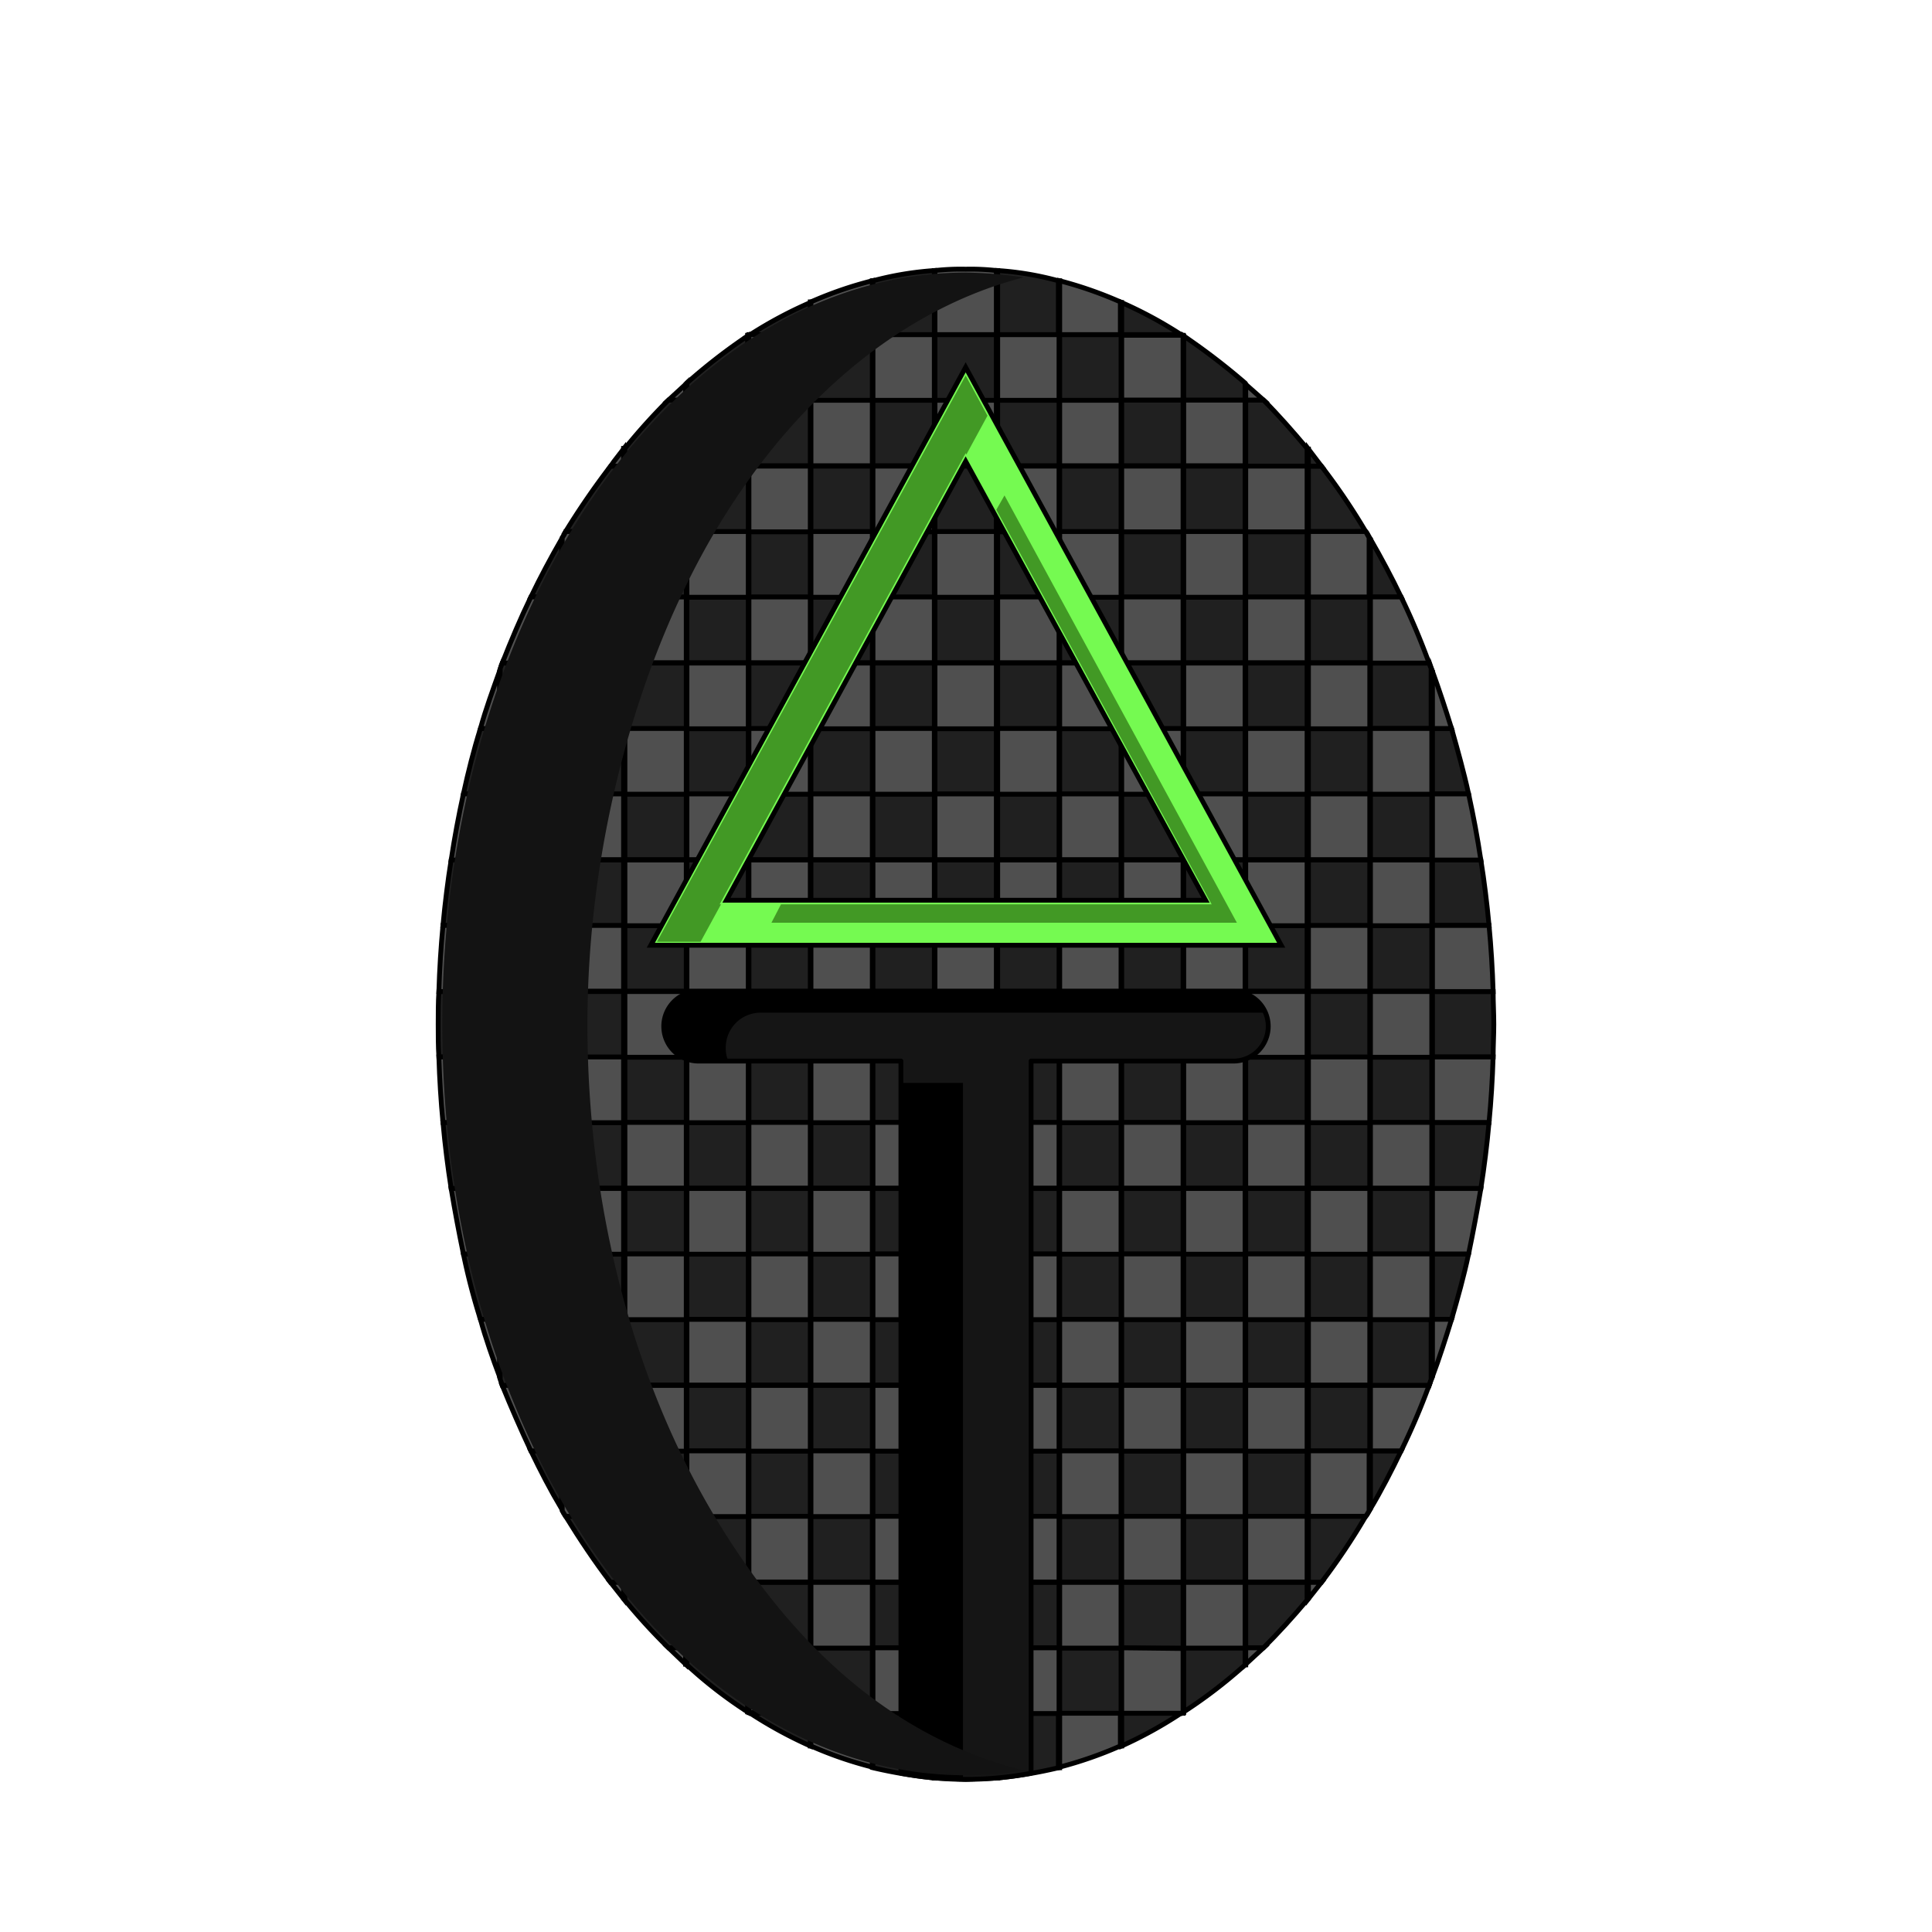 <svg xmlns="http://www.w3.org/2000/svg" viewBox="0 0 283.5 283.5"><rect x="118.9" y="232.2" width="0.2" height="9.64" fill="#202020" stroke="#000" stroke-miterlimit="10" stroke-width="0.71"/><rect x="128" y="232.2" width="0.2" height="9.64" fill="#202020" stroke="#000" stroke-miterlimit="10" stroke-width="0.71"/><rect x="137.1" y="232.2" width="0.2" height="9.64" fill="#202020" stroke="#000" stroke-miterlimit="10" stroke-width="0.71"/><path d="M191.8,232.2v2.6l.2-.2v-2.4Z" fill="#202020" stroke="#000" stroke-miterlimit="10" stroke-width="0.71"/><rect x="155.3" y="232.2" width="0.2" height="9.64" fill="#202020" stroke="#000" stroke-miterlimit="10" stroke-width="0.71"/><rect x="100.6" y="232.2" width="0.2" height="9.64" fill="#202020" stroke="#000" stroke-miterlimit="10" stroke-width="0.71"/><rect x="109.7" y="232.2" width="0.2" height="9.64" fill="#202020" stroke="#000" stroke-miterlimit="10" stroke-width="0.71"/><rect x="164.4" y="232.2" width="0.2" height="9.64" fill="#202020" stroke="#000" stroke-miterlimit="10" stroke-width="0.71"/><rect x="173.6" y="232.2" width="0.2" height="9.64" fill="#202020" stroke="#000" stroke-miterlimit="10" stroke-width="0.71"/><rect x="146.2" y="232.2" width="0.2" height="9.64" fill="#202020" stroke="#000" stroke-miterlimit="10" stroke-width="0.71"/><path d="M91.5,232.2v2.4l.2.2v-2.6Z" fill="#202020" stroke="#000" stroke-miterlimit="10" stroke-width="0.71"/><rect x="182.7" y="232.2" width="0.2" height="9.64" fill="#202020" stroke="#000" stroke-miterlimit="10" stroke-width="0.71"/><path d="M173.6,241.8v9.5h.1v-9.4Z" fill="#202020" stroke="#000" stroke-miterlimit="10" stroke-width="0.71"/><path d="M109.7,241.8v9.4h.2v-9.5Z" fill="#202020" stroke="#000" stroke-miterlimit="10" stroke-width="0.71"/><path d="M100.6,241.8v2.4h.2v-2.5Z" fill="#202020" stroke="#000" stroke-miterlimit="10" stroke-width="0.71"/><rect x="146.2" y="241.8" width="0.2" height="9.64" fill="#202020" stroke="#000" stroke-miterlimit="10" stroke-width="0.71"/><rect x="137.1" y="241.8" width="0.2" height="9.64" fill="#202020" stroke="#000" stroke-miterlimit="10" stroke-width="0.71"/><rect x="155.3" y="241.8" width="0.2" height="9.64" fill="#202020" stroke="#000" stroke-miterlimit="10" stroke-width="0.71"/><path d="M182.7,241.8v2.5h.1v-2.4Z" fill="#202020" stroke="#000" stroke-miterlimit="10" stroke-width="0.71"/><rect x="164.4" y="241.8" width="0.2" height="9.64" fill="#202020" stroke="#000" stroke-miterlimit="10" stroke-width="0.71"/><rect x="128" y="241.8" width="0.2" height="9.64" fill="#202020" stroke="#000" stroke-miterlimit="10" stroke-width="0.71"/><rect x="118.9" y="241.8" width="0.2" height="9.64" fill="#202020" stroke="#000" stroke-miterlimit="10" stroke-width="0.71"/><path d="M128,251.4v7.9h.1v-8Z" fill="#202020" stroke="#000" stroke-miterlimit="10" stroke-width="0.71"/><path d="M118.9,251.4v4.8h.1v-4.8Z" fill="#202020" stroke="#000" stroke-miterlimit="10" stroke-width="0.71"/><path d="M137.1,251.4v9.5h.1v-9.5Z" fill="#202020" stroke="#000" stroke-miterlimit="10" stroke-width="0.71"/><path d="M164.4,251.4v4.8h.2v-4.8Z" fill="#202020" stroke="#000" stroke-miterlimit="10" stroke-width="0.71"/><path d="M155.3,251.4v8h.2v-7.9Z" fill="#202020" stroke="#000" stroke-miterlimit="10" stroke-width="0.71"/><path d="M146.2,251.4v9.5h.2v-9.5Z" fill="#202020" stroke="#000" stroke-miterlimit="10" stroke-width="0.71"/><rect x="146.2" y="222.5" width="0.2" height="9.64" fill="#202020" stroke="#000" stroke-miterlimit="10" stroke-width="0.71"/><rect x="164.4" y="222.5" width="0.2" height="9.64" fill="#202020" stroke="#000" stroke-miterlimit="10" stroke-width="0.71"/><rect x="173.6" y="222.5" width="0.2" height="9.64" fill="#202020" stroke="#000" stroke-miterlimit="10" stroke-width="0.71"/><rect x="155.3" y="222.5" width="0.2" height="9.64" fill="#202020" stroke="#000" stroke-miterlimit="10" stroke-width="0.71"/><rect x="128" y="222.5" width="0.2" height="9.64" fill="#202020" stroke="#000" stroke-miterlimit="10" stroke-width="0.71"/><rect x="109.7" y="222.5" width="0.2" height="9.64" fill="#202020" stroke="#000" stroke-miterlimit="10" stroke-width="0.71"/><rect x="100.6" y="222.5" width="0.2" height="9.64" fill="#202020" stroke="#000" stroke-miterlimit="10" stroke-width="0.71"/><rect x="91.5" y="222.5" width="0.2" height="9.64" fill="#202020" stroke="#000" stroke-miterlimit="10" stroke-width="0.71"/><rect x="182.7" y="222.5" width="0.2" height="9.64" fill="#202020" stroke="#000" stroke-miterlimit="10" stroke-width="0.71"/><rect x="118.9" y="222.5" width="0.2" height="9.64" fill="#202020" stroke="#000" stroke-miterlimit="10" stroke-width="0.71"/><rect x="137.1" y="222.5" width="0.2" height="9.64" fill="#202020" stroke="#000" stroke-miterlimit="10" stroke-width="0.71"/><rect x="191.8" y="222.5" width="0.2" height="9.64" fill="#202020" stroke="#000" stroke-miterlimit="10" stroke-width="0.71"/><path d="M200.9,212.9v8.8l.2-.3v-8.5Z" fill="#202020" stroke="#000" stroke-miterlimit="10" stroke-width="0.71"/><rect x="173.6" y="212.9" width="0.2" height="9.64" fill="#202020" stroke="#000" stroke-miterlimit="10" stroke-width="0.71"/><rect x="164.4" y="212.9" width="0.2" height="9.64" fill="#202020" stroke="#000" stroke-miterlimit="10" stroke-width="0.71"/><rect x="100.6" y="212.9" width="0.2" height="9.64" fill="#202020" stroke="#000" stroke-miterlimit="10" stroke-width="0.71"/><rect x="146.2" y="212.9" width="0.2" height="9.64" fill="#202020" stroke="#000" stroke-miterlimit="10" stroke-width="0.71"/><rect x="155.3" y="212.9" width="0.2" height="9.64" fill="#202020" stroke="#000" stroke-miterlimit="10" stroke-width="0.71"/><rect x="182.7" y="212.9" width="0.2" height="9.64" fill="#202020" stroke="#000" stroke-miterlimit="10" stroke-width="0.71"/><rect x="137.1" y="212.9" width="0.2" height="9.64" fill="#202020" stroke="#000" stroke-miterlimit="10" stroke-width="0.71"/><rect x="91.5" y="212.9" width="0.2" height="9.64" fill="#202020" stroke="#000" stroke-miterlimit="10" stroke-width="0.71"/><rect x="128" y="212.9" width="0.2" height="9.64" fill="#202020" stroke="#000" stroke-miterlimit="10" stroke-width="0.71"/><rect x="109.7" y="212.9" width="0.2" height="9.64" fill="#202020" stroke="#000" stroke-miterlimit="10" stroke-width="0.71"/><path d="M82.4,212.9v0Z" fill="#202020" stroke="#000" stroke-miterlimit="10" stroke-width="0.71"/><rect x="118.9" y="212.9" width="0.2" height="9.64" fill="#202020" stroke="#000" stroke-miterlimit="10" stroke-width="0.71"/><rect x="191.8" y="212.9" width="0.2" height="9.64" fill="#202020" stroke="#000" stroke-miterlimit="10" stroke-width="0.71"/><rect x="91.5" y="203.3" width="0.2" height="9.64" fill="#202020" stroke="#000" stroke-miterlimit="10" stroke-width="0.71"/><rect x="137.1" y="203.3" width="0.2" height="9.64" fill="#202020" stroke="#000" stroke-miterlimit="10" stroke-width="0.71"/><rect x="109.7" y="203.3" width="0.2" height="9.64" fill="#202020" stroke="#000" stroke-miterlimit="10" stroke-width="0.71"/><rect x="82.4" y="203.3" width="0.2" height="9.64" fill="#202020" stroke="#000" stroke-miterlimit="10" stroke-width="0.71"/><rect x="146.2" y="203.3" width="0.2" height="9.64" fill="#202020" stroke="#000" stroke-miterlimit="10" stroke-width="0.71"/><rect x="100.6" y="203.3" width="0.2" height="9.64" fill="#202020" stroke="#000" stroke-miterlimit="10" stroke-width="0.71"/><rect x="118.9" y="203.3" width="0.2" height="9.64" fill="#202020" stroke="#000" stroke-miterlimit="10" stroke-width="0.71"/><rect x="128" y="203.3" width="0.2" height="9.64" fill="#202020" stroke="#000" stroke-miterlimit="10" stroke-width="0.71"/><rect x="200.9" y="203.3" width="0.2" height="9.64" fill="#202020" stroke="#000" stroke-miterlimit="10" stroke-width="0.71"/><rect x="182.7" y="203.3" width="0.2" height="9.64" fill="#202020" stroke="#000" stroke-miterlimit="10" stroke-width="0.71"/><rect x="173.6" y="203.3" width="0.2" height="9.64" fill="#202020" stroke="#000" stroke-miterlimit="10" stroke-width="0.71"/><rect x="164.4" y="203.3" width="0.2" height="9.64" fill="#202020" stroke="#000" stroke-miterlimit="10" stroke-width="0.71"/><rect x="155.3" y="203.3" width="0.2" height="9.64" fill="#202020" stroke="#000" stroke-miterlimit="10" stroke-width="0.71"/><rect x="191.8" y="203.3" width="0.2" height="9.64" fill="#202020" stroke="#000" stroke-miterlimit="10" stroke-width="0.71"/><rect x="82.4" y="193.6" width="0.2" height="9.64" fill="#202020" stroke="#000" stroke-miterlimit="10" stroke-width="0.71"/><rect x="137.1" y="193.6" width="0.2" height="9.64" fill="#202020" stroke="#000" stroke-miterlimit="10" stroke-width="0.71"/><rect x="128" y="193.6" width="0.2" height="9.64" fill="#202020" stroke="#000" stroke-miterlimit="10" stroke-width="0.71"/><rect x="200.9" y="193.6" width="0.2" height="9.64" fill="#202020" stroke="#000" stroke-miterlimit="10" stroke-width="0.71"/><path d="M210,193.6v8.8c.1-.1.1-.2.2-.4v-8.4Z" fill="#202020" stroke="#000" stroke-miterlimit="10" stroke-width="0.71"/><rect x="118.9" y="193.6" width="0.2" height="9.64" fill="#202020" stroke="#000" stroke-miterlimit="10" stroke-width="0.71"/><rect x="100.6" y="193.6" width="0.2" height="9.64" fill="#202020" stroke="#000" stroke-miterlimit="10" stroke-width="0.71"/><rect x="91.5" y="193.6" width="0.2" height="9.64" fill="#202020" stroke="#000" stroke-miterlimit="10" stroke-width="0.71"/><rect x="109.7" y="193.6" width="0.2" height="9.64" fill="#202020" stroke="#000" stroke-miterlimit="10" stroke-width="0.71"/><rect x="182.7" y="193.6" width="0.2" height="9.64" fill="#202020" stroke="#000" stroke-miterlimit="10" stroke-width="0.71"/><path d="M73.3,193.6V202c0,.2.1.3.1.4v-8.8Z" fill="#202020" stroke="#000" stroke-miterlimit="10" stroke-width="0.71"/><rect x="164.4" y="193.6" width="0.2" height="9.64" fill="#202020" stroke="#000" stroke-miterlimit="10" stroke-width="0.71"/><rect x="173.6" y="193.6" width="0.2" height="9.64" fill="#202020" stroke="#000" stroke-miterlimit="10" stroke-width="0.71"/><rect x="146.2" y="193.6" width="0.2" height="9.64" fill="#202020" stroke="#000" stroke-miterlimit="10" stroke-width="0.71"/><rect x="191.8" y="193.6" width="0.2" height="9.64" fill="#202020" stroke="#000" stroke-miterlimit="10" stroke-width="0.71"/><rect x="155.3" y="193.6" width="0.2" height="9.64" fill="#202020" stroke="#000" stroke-miterlimit="10" stroke-width="0.71"/><rect x="200.9" y="184" width="0.2" height="9.64" fill="#202020" stroke="#000" stroke-miterlimit="10" stroke-width="0.71"/><rect x="100.6" y="184" width="0.2" height="9.64" fill="#202020" stroke="#000" stroke-miterlimit="10" stroke-width="0.71"/><rect x="173.6" y="184" width="0.2" height="9.64" fill="#202020" stroke="#000" stroke-miterlimit="10" stroke-width="0.71"/><rect x="91.5" y="184" width="0.2" height="9.64" fill="#202020" stroke="#000" stroke-miterlimit="10" stroke-width="0.71"/><rect x="210" y="184" width="0.2" height="9.64" fill="#202020" stroke="#000" stroke-miterlimit="10" stroke-width="0.71"/><rect x="128" y="184" width="0.2" height="9.64" fill="#202020" stroke="#000" stroke-miterlimit="10" stroke-width="0.71"/><rect x="109.7" y="184" width="0.2" height="9.64" fill="#202020" stroke="#000" stroke-miterlimit="10" stroke-width="0.71"/><rect x="191.8" y="184" width="0.2" height="9.64" fill="#202020" stroke="#000" stroke-miterlimit="10" stroke-width="0.71"/><rect x="164.4" y="184" width="0.2" height="9.64" fill="#202020" stroke="#000" stroke-miterlimit="10" stroke-width="0.71"/><rect x="137.1" y="184" width="0.2" height="9.64" fill="#202020" stroke="#000" stroke-miterlimit="10" stroke-width="0.71"/><rect x="73.3" y="184" width="0.2" height="9.64" fill="#202020" stroke="#000" stroke-miterlimit="10" stroke-width="0.71"/><rect x="118.9" y="184" width="0.2" height="9.64" fill="#202020" stroke="#000" stroke-miterlimit="10" stroke-width="0.71"/><rect x="146.2" y="184" width="0.2" height="9.64" fill="#202020" stroke="#000" stroke-miterlimit="10" stroke-width="0.71"/><rect x="82.4" y="184" width="0.2" height="9.64" fill="#202020" stroke="#000" stroke-miterlimit="10" stroke-width="0.71"/><rect x="155.3" y="184" width="0.2" height="9.64" fill="#202020" stroke="#000" stroke-miterlimit="10" stroke-width="0.71"/><rect x="182.7" y="184" width="0.2" height="9.64" fill="#202020" stroke="#000" stroke-miterlimit="10" stroke-width="0.71"/><rect x="173.6" y="174.4" width="0.2" height="9.64" fill="#202020" stroke="#000" stroke-miterlimit="10" stroke-width="0.71"/><rect x="137.1" y="174.4" width="0.2" height="9.64" fill="#202020" stroke="#000" stroke-miterlimit="10" stroke-width="0.71"/><rect x="128" y="174.4" width="0.2" height="9.64" fill="#202020" stroke="#000" stroke-miterlimit="10" stroke-width="0.71"/><rect x="164.4" y="174.4" width="0.2" height="9.64" fill="#202020" stroke="#000" stroke-miterlimit="10" stroke-width="0.71"/><rect x="155.3" y="174.4" width="0.2" height="9.64" fill="#202020" stroke="#000" stroke-miterlimit="10" stroke-width="0.71"/><rect x="191.8" y="174.4" width="0.2" height="9.64" fill="#202020" stroke="#000" stroke-miterlimit="10" stroke-width="0.71"/><rect x="146.2" y="174.4" width="0.2" height="9.64" fill="#202020" stroke="#000" stroke-miterlimit="10" stroke-width="0.71"/><rect x="109.7" y="174.4" width="0.2" height="9.64" fill="#202020" stroke="#000" stroke-miterlimit="10" stroke-width="0.71"/><rect x="182.7" y="174.4" width="0.2" height="9.64" fill="#202020" stroke="#000" stroke-miterlimit="10" stroke-width="0.71"/><rect x="200.9" y="174.4" width="0.2" height="9.64" fill="#202020" stroke="#000" stroke-miterlimit="10" stroke-width="0.71"/><rect x="100.6" y="174.4" width="0.2" height="9.64" fill="#202020" stroke="#000" stroke-miterlimit="10" stroke-width="0.71"/><rect x="82.4" y="174.4" width="0.2" height="9.64" fill="#202020" stroke="#000" stroke-miterlimit="10" stroke-width="0.71"/><rect x="210" y="174.4" width="0.2" height="9.64" fill="#202020" stroke="#000" stroke-miterlimit="10" stroke-width="0.71"/><rect x="73.3" y="174.4" width="0.2" height="9.64" fill="#202020" stroke="#000" stroke-miterlimit="10" stroke-width="0.71"/><rect x="118.9" y="174.4" width="0.2" height="9.64" fill="#202020" stroke="#000" stroke-miterlimit="10" stroke-width="0.71"/><rect x="91.5" y="174.4" width="0.2" height="9.64" fill="#202020" stroke="#000" stroke-miterlimit="10" stroke-width="0.71"/><rect x="146.2" y="164.7" width="0.2" height="9.64" fill="#202020" stroke="#000" stroke-miterlimit="10" stroke-width="0.71"/><rect x="137.1" y="164.7" width="0.2" height="9.64" fill="#202020" stroke="#000" stroke-miterlimit="10" stroke-width="0.71"/><rect x="191.8" y="164.7" width="0.2" height="9.64" fill="#202020" stroke="#000" stroke-miterlimit="10" stroke-width="0.71"/><rect x="73.3" y="164.7" width="0.2" height="9.64" fill="#202020" stroke="#000" stroke-miterlimit="10" stroke-width="0.71"/><rect x="118.9" y="164.7" width="0.2" height="9.64" fill="#202020" stroke="#000" stroke-miterlimit="10" stroke-width="0.71"/><rect x="173.6" y="164.7" width="0.2" height="9.64" fill="#202020" stroke="#000" stroke-miterlimit="10" stroke-width="0.71"/><rect x="128" y="164.7" width="0.2" height="9.64" fill="#202020" stroke="#000" stroke-miterlimit="10" stroke-width="0.71"/><rect x="210" y="164.7" width="0.2" height="9.64" fill="#202020" stroke="#000" stroke-miterlimit="10" stroke-width="0.71"/><rect x="200.9" y="164.7" width="0.2" height="9.64" fill="#202020" stroke="#000" stroke-miterlimit="10" stroke-width="0.71"/><rect x="164.4" y="164.7" width="0.2" height="9.64" fill="#202020" stroke="#000" stroke-miterlimit="10" stroke-width="0.71"/><rect x="91.5" y="164.7" width="0.2" height="9.64" fill="#202020" stroke="#000" stroke-miterlimit="10" stroke-width="0.71"/><rect x="100.6" y="164.7" width="0.2" height="9.64" fill="#202020" stroke="#000" stroke-miterlimit="10" stroke-width="0.71"/><rect x="155.3" y="164.7" width="0.2" height="9.64" fill="#202020" stroke="#000" stroke-miterlimit="10" stroke-width="0.71"/><rect x="182.7" y="164.7" width="0.2" height="9.64" fill="#202020" stroke="#000" stroke-miterlimit="10" stroke-width="0.71"/><rect x="82.4" y="164.7" width="0.2" height="9.64" fill="#202020" stroke="#000" stroke-miterlimit="10" stroke-width="0.71"/><rect x="109.7" y="164.7" width="0.2" height="9.64" fill="#202020" stroke="#000" stroke-miterlimit="10" stroke-width="0.71"/><rect x="173.6" y="155.1" width="0.2" height="9.64" fill="#202020" stroke="#000" stroke-miterlimit="10" stroke-width="0.71"/><rect x="210" y="155.1" width="0.2" height="9.64" fill="#202020" stroke="#000" stroke-miterlimit="10" stroke-width="0.71"/><rect x="73.3" y="155.1" width="0.2" height="9.64" fill="#202020" stroke="#000" stroke-miterlimit="10" stroke-width="0.71"/><rect x="118.9" y="155.1" width="0.2" height="9.64" fill="#202020" stroke="#000" stroke-miterlimit="10" stroke-width="0.71"/><rect x="200.9" y="155.1" width="0.2" height="9.64" fill="#202020" stroke="#000" stroke-miterlimit="10" stroke-width="0.71"/><rect x="109.7" y="155.1" width="0.2" height="9.64" fill="#202020" stroke="#000" stroke-miterlimit="10" stroke-width="0.71"/><rect x="146.2" y="155.1" width="0.2" height="9.64" fill="#202020" stroke="#000" stroke-miterlimit="10" stroke-width="0.71"/><rect x="182.7" y="155.1" width="0.2" height="9.64" fill="#202020" stroke="#000" stroke-miterlimit="10" stroke-width="0.71"/><rect x="164.4" y="155.1" width="0.2" height="9.64" fill="#202020" stroke="#000" stroke-miterlimit="10" stroke-width="0.71"/><rect x="155.3" y="155.1" width="0.2" height="9.64" fill="#202020" stroke="#000" stroke-miterlimit="10" stroke-width="0.71"/><rect x="128" y="155.1" width="0.2" height="9.64" fill="#202020" stroke="#000" stroke-miterlimit="10" stroke-width="0.71"/><rect x="191.8" y="155.1" width="0.2" height="9.64" fill="#202020" stroke="#000" stroke-miterlimit="10" stroke-width="0.71"/><rect x="137.1" y="155.1" width="0.2" height="9.64" fill="#202020" stroke="#000" stroke-miterlimit="10" stroke-width="0.71"/><rect x="100.6" y="155.1" width="0.2" height="9.64" fill="#202020" stroke="#000" stroke-miterlimit="10" stroke-width="0.71"/><rect x="82.4" y="155.1" width="0.2" height="9.64" fill="#202020" stroke="#000" stroke-miterlimit="10" stroke-width="0.71"/><rect x="91.5" y="155.1" width="0.2" height="9.64" fill="#202020" stroke="#000" stroke-miterlimit="10" stroke-width="0.71"/><polygon points="219.2 150.3 219.2 150.3 219.2 150.3 219.2 150.3" fill="#202020" stroke="#000" stroke-miterlimit="10" stroke-width="0.71"/><rect x="73.3" y="145.5" width="0.2" height="9.64" fill="#202020" stroke="#000" stroke-miterlimit="10" stroke-width="0.71"/><rect x="173.6" y="145.5" width="0.2" height="9.64" fill="#202020" stroke="#000" stroke-miterlimit="10" stroke-width="0.71"/><rect x="109.7" y="145.5" width="0.2" height="9.64" fill="#202020" stroke="#000" stroke-miterlimit="10" stroke-width="0.71"/><rect x="137.1" y="145.5" width="0.2" height="9.64" fill="#202020" stroke="#000" stroke-miterlimit="10" stroke-width="0.71"/><rect x="155.3" y="145.5" width="0.2" height="9.64" fill="#202020" stroke="#000" stroke-miterlimit="10" stroke-width="0.71"/><rect x="164.4" y="145.5" width="0.2" height="9.64" fill="#202020" stroke="#000" stroke-miterlimit="10" stroke-width="0.71"/><rect x="128" y="145.5" width="0.2" height="9.64" fill="#202020" stroke="#000" stroke-miterlimit="10" stroke-width="0.71"/><rect x="146.2" y="145.5" width="0.2" height="9.64" fill="#202020" stroke="#000" stroke-miterlimit="10" stroke-width="0.71"/><rect x="82.4" y="145.5" width="0.2" height="9.64" fill="#202020" stroke="#000" stroke-miterlimit="10" stroke-width="0.71"/><rect x="210" y="145.5" width="0.2" height="9.64" fill="#202020" stroke="#000" stroke-miterlimit="10" stroke-width="0.71"/><rect x="200.9" y="145.5" width="0.2" height="9.64" fill="#202020" stroke="#000" stroke-miterlimit="10" stroke-width="0.71"/><rect x="100.6" y="145.5" width="0.2" height="9.64" fill="#202020" stroke="#000" stroke-miterlimit="10" stroke-width="0.71"/><rect x="191.8" y="145.5" width="0.2" height="9.64" fill="#202020" stroke="#000" stroke-miterlimit="10" stroke-width="0.71"/><rect x="118.9" y="145.5" width="0.2" height="9.64" fill="#202020" stroke="#000" stroke-miterlimit="10" stroke-width="0.71"/><rect x="182.7" y="145.5" width="0.2" height="9.64" fill="#202020" stroke="#000" stroke-miterlimit="10" stroke-width="0.71"/><rect x="91.5" y="145.5" width="0.2" height="9.64" fill="#202020" stroke="#000" stroke-miterlimit="10" stroke-width="0.71"/><rect x="100.6" y="135.8" width="0.2" height="9.64" fill="#202020" stroke="#000" stroke-miterlimit="10" stroke-width="0.71"/><rect x="191.8" y="135.8" width="0.2" height="9.64" fill="#202020" stroke="#000" stroke-miterlimit="10" stroke-width="0.71"/><rect x="109.7" y="135.8" width="0.2" height="9.64" fill="#202020" stroke="#000" stroke-miterlimit="10" stroke-width="0.71"/><rect x="200.9" y="135.8" width="0.2" height="9.64" fill="#202020" stroke="#000" stroke-miterlimit="10" stroke-width="0.71"/><rect x="210" y="135.8" width="0.2" height="9.64" fill="#202020" stroke="#000" stroke-miterlimit="10" stroke-width="0.71"/><rect x="91.5" y="135.8" width="0.2" height="9.64" fill="#202020" stroke="#000" stroke-miterlimit="10" stroke-width="0.71"/><rect x="82.4" y="135.8" width="0.2" height="9.64" fill="#202020" stroke="#000" stroke-miterlimit="10" stroke-width="0.71"/><rect x="155.3" y="135.8" width="0.2" height="9.64" fill="#202020" stroke="#000" stroke-miterlimit="10" stroke-width="0.71"/><rect x="73.3" y="135.8" width="0.2" height="9.64" fill="#202020" stroke="#000" stroke-miterlimit="10" stroke-width="0.71"/><rect x="164.4" y="135.8" width="0.2" height="9.64" fill="#202020" stroke="#000" stroke-miterlimit="10" stroke-width="0.71"/><rect x="128" y="135.8" width="0.2" height="9.64" fill="#202020" stroke="#000" stroke-miterlimit="10" stroke-width="0.71"/><rect x="182.7" y="135.8" width="0.2" height="9.64" fill="#202020" stroke="#000" stroke-miterlimit="10" stroke-width="0.71"/><rect x="146.2" y="135.8" width="0.2" height="9.64" fill="#202020" stroke="#000" stroke-miterlimit="10" stroke-width="0.71"/><rect x="118.9" y="135.8" width="0.2" height="9.64" fill="#202020" stroke="#000" stroke-miterlimit="10" stroke-width="0.71"/><rect x="173.6" y="135.8" width="0.2" height="9.64" fill="#202020" stroke="#000" stroke-miterlimit="10" stroke-width="0.71"/><rect x="137.1" y="135.8" width="0.2" height="9.64" fill="#202020" stroke="#000" stroke-miterlimit="10" stroke-width="0.71"/><rect x="210" y="126.2" width="0.2" height="9.64" fill="#202020" stroke="#000" stroke-miterlimit="10" stroke-width="0.71"/><rect x="73.3" y="126.2" width="0.2" height="9.64" fill="#202020" stroke="#000" stroke-miterlimit="10" stroke-width="0.71"/><rect x="182.7" y="126.2" width="0.2" height="9.64" fill="#202020" stroke="#000" stroke-miterlimit="10" stroke-width="0.71"/><rect x="173.6" y="126.2" width="0.2" height="9.64" fill="#202020" stroke="#000" stroke-miterlimit="10" stroke-width="0.71"/><rect x="109.7" y="126.2" width="0.2" height="9.64" fill="#202020" stroke="#000" stroke-miterlimit="10" stroke-width="0.71"/><rect x="137.1" y="126.2" width="0.2" height="9.64" fill="#202020" stroke="#000" stroke-miterlimit="10" stroke-width="0.71"/><rect x="100.6" y="126.2" width="0.2" height="9.64" fill="#202020" stroke="#000" stroke-miterlimit="10" stroke-width="0.71"/><rect x="146.2" y="126.2" width="0.2" height="9.64" fill="#202020" stroke="#000" stroke-miterlimit="10" stroke-width="0.71"/><rect x="128" y="126.2" width="0.2" height="9.64" fill="#202020" stroke="#000" stroke-miterlimit="10" stroke-width="0.71"/><rect x="118.9" y="126.2" width="0.2" height="9.64" fill="#202020" stroke="#000" stroke-miterlimit="10" stroke-width="0.71"/><rect x="91.5" y="126.2" width="0.2" height="9.64" fill="#202020" stroke="#000" stroke-miterlimit="10" stroke-width="0.71"/><rect x="191.8" y="126.2" width="0.2" height="9.64" fill="#202020" stroke="#000" stroke-miterlimit="10" stroke-width="0.71"/><rect x="164.4" y="126.2" width="0.2" height="9.64" fill="#202020" stroke="#000" stroke-miterlimit="10" stroke-width="0.71"/><rect x="82.4" y="126.2" width="0.2" height="9.64" fill="#202020" stroke="#000" stroke-miterlimit="10" stroke-width="0.71"/><rect x="155.3" y="126.2" width="0.2" height="9.64" fill="#202020" stroke="#000" stroke-miterlimit="10" stroke-width="0.71"/><rect x="200.9" y="126.2" width="0.2" height="9.64" fill="#202020" stroke="#000" stroke-miterlimit="10" stroke-width="0.71"/><rect x="118.9" y="116.5" width="0.2" height="9.64" fill="#202020" stroke="#000" stroke-miterlimit="10" stroke-width="0.71"/><rect x="200.9" y="116.5" width="0.2" height="9.64" fill="#202020" stroke="#000" stroke-miterlimit="10" stroke-width="0.71"/><rect x="109.7" y="116.5" width="0.2" height="9.64" fill="#202020" stroke="#000" stroke-miterlimit="10" stroke-width="0.71"/><rect x="210" y="116.5" width="0.2" height="9.64" fill="#202020" stroke="#000" stroke-miterlimit="10" stroke-width="0.71"/><rect x="173.6" y="116.5" width="0.2" height="9.64" fill="#202020" stroke="#000" stroke-miterlimit="10" stroke-width="0.71"/><rect x="91.5" y="116.5" width="0.2" height="9.64" fill="#202020" stroke="#000" stroke-miterlimit="10" stroke-width="0.71"/><rect x="100.6" y="116.5" width="0.2" height="9.64" fill="#202020" stroke="#000" stroke-miterlimit="10" stroke-width="0.71"/><rect x="155.3" y="116.5" width="0.2" height="9.64" fill="#202020" stroke="#000" stroke-miterlimit="10" stroke-width="0.71"/><rect x="182.7" y="116.5" width="0.2" height="9.64" fill="#202020" stroke="#000" stroke-miterlimit="10" stroke-width="0.71"/><rect x="146.2" y="116.5" width="0.2" height="9.64" fill="#202020" stroke="#000" stroke-miterlimit="10" stroke-width="0.71"/><rect x="164.4" y="116.5" width="0.2" height="9.64" fill="#202020" stroke="#000" stroke-miterlimit="10" stroke-width="0.71"/><rect x="73.3" y="116.5" width="0.2" height="9.64" fill="#202020" stroke="#000" stroke-miterlimit="10" stroke-width="0.71"/><rect x="137.1" y="116.5" width="0.2" height="9.64" fill="#202020" stroke="#000" stroke-miterlimit="10" stroke-width="0.71"/><rect x="128" y="116.5" width="0.2" height="9.64" fill="#202020" stroke="#000" stroke-miterlimit="10" stroke-width="0.71"/><rect x="191.8" y="116.5" width="0.2" height="9.64" fill="#202020" stroke="#000" stroke-miterlimit="10" stroke-width="0.71"/><rect x="82.4" y="116.5" width="0.2" height="9.64" fill="#202020" stroke="#000" stroke-miterlimit="10" stroke-width="0.71"/><rect x="128" y="106.9" width="0.2" height="9.64" fill="#202020" stroke="#000" stroke-miterlimit="10" stroke-width="0.71"/><rect x="164.4" y="106.9" width="0.2" height="9.64" fill="#202020" stroke="#000" stroke-miterlimit="10" stroke-width="0.71"/><rect x="100.6" y="106.9" width="0.2" height="9.64" fill="#202020" stroke="#000" stroke-miterlimit="10" stroke-width="0.71"/><rect x="182.7" y="106.9" width="0.2" height="9.64" fill="#202020" stroke="#000" stroke-miterlimit="10" stroke-width="0.71"/><rect x="91.5" y="106.9" width="0.2" height="9.64" fill="#202020" stroke="#000" stroke-miterlimit="10" stroke-width="0.71"/><rect x="173.6" y="106.9" width="0.2" height="9.64" fill="#202020" stroke="#000" stroke-miterlimit="10" stroke-width="0.71"/><rect x="155.3" y="106.9" width="0.2" height="9.64" fill="#202020" stroke="#000" stroke-miterlimit="10" stroke-width="0.71"/><rect x="82.4" y="106.9" width="0.2" height="9.64" fill="#202020" stroke="#000" stroke-miterlimit="10" stroke-width="0.71"/><rect x="109.7" y="106.9" width="0.2" height="9.64" fill="#202020" stroke="#000" stroke-miterlimit="10" stroke-width="0.71"/><rect x="73.3" y="106.9" width="0.2" height="9.64" fill="#202020" stroke="#000" stroke-miterlimit="10" stroke-width="0.71"/><rect x="200.9" y="106.9" width="0.2" height="9.64" fill="#202020" stroke="#000" stroke-miterlimit="10" stroke-width="0.71"/><rect x="146.2" y="106.9" width="0.2" height="9.64" fill="#202020" stroke="#000" stroke-miterlimit="10" stroke-width="0.71"/><rect x="118.9" y="106.9" width="0.2" height="9.64" fill="#202020" stroke="#000" stroke-miterlimit="10" stroke-width="0.71"/><rect x="191.8" y="106.9" width="0.2" height="9.64" fill="#202020" stroke="#000" stroke-miterlimit="10" stroke-width="0.71"/><rect x="210" y="106.9" width="0.2" height="9.64" fill="#202020" stroke="#000" stroke-miterlimit="10" stroke-width="0.71"/><rect x="137.1" y="106.9" width="0.2" height="9.64" fill="#202020" stroke="#000" stroke-miterlimit="10" stroke-width="0.71"/><rect x="191.8" y="97.3" width="0.2" height="9.64" fill="#202020" stroke="#000" stroke-miterlimit="10" stroke-width="0.71"/><path d="M210.2,106.9V98.5c-.1-.1-.1-.3-.2-.4v8.8Z" fill="#202020" stroke="#000" stroke-miterlimit="10" stroke-width="0.71"/><path d="M73.4,106.9V98.1c0,.1-.1.3-.1.4v8.4Z" fill="#202020" stroke="#000" stroke-miterlimit="10" stroke-width="0.71"/><rect x="182.7" y="97.3" width="0.2" height="9.64" fill="#202020" stroke="#000" stroke-miterlimit="10" stroke-width="0.71"/><rect x="91.5" y="97.3" width="0.2" height="9.64" fill="#202020" stroke="#000" stroke-miterlimit="10" stroke-width="0.71"/><rect x="100.6" y="97.3" width="0.2" height="9.64" fill="#202020" stroke="#000" stroke-miterlimit="10" stroke-width="0.71"/><rect x="164.4" y="97.3" width="0.2" height="9.64" fill="#202020" stroke="#000" stroke-miterlimit="10" stroke-width="0.71"/><rect x="155.3" y="97.3" width="0.2" height="9.64" fill="#202020" stroke="#000" stroke-miterlimit="10" stroke-width="0.71"/><rect x="200.9" y="97.3" width="0.2" height="9.64" fill="#202020" stroke="#000" stroke-miterlimit="10" stroke-width="0.71"/><rect x="146.2" y="97.3" width="0.2" height="9.64" fill="#202020" stroke="#000" stroke-miterlimit="10" stroke-width="0.71"/><rect x="173.6" y="97.3" width="0.2" height="9.64" fill="#202020" stroke="#000" stroke-miterlimit="10" stroke-width="0.71"/><rect x="82.4" y="97.3" width="0.2" height="9.64" fill="#202020" stroke="#000" stroke-miterlimit="10" stroke-width="0.71"/><rect x="118.9" y="97.3" width="0.2" height="9.64" fill="#202020" stroke="#000" stroke-miterlimit="10" stroke-width="0.71"/><rect x="109.7" y="97.3" width="0.2" height="9.64" fill="#202020" stroke="#000" stroke-miterlimit="10" stroke-width="0.71"/><rect x="128" y="97.3" width="0.2" height="9.64" fill="#202020" stroke="#000" stroke-miterlimit="10" stroke-width="0.71"/><rect x="137.1" y="97.3" width="0.2" height="9.64" fill="#202020" stroke="#000" stroke-miterlimit="10" stroke-width="0.71"/><rect x="182.7" y="87.6" width="0.2" height="9.64" fill="#202020" stroke="#000" stroke-miterlimit="10" stroke-width="0.71"/><rect x="173.6" y="87.6" width="0.2" height="9.64" fill="#202020" stroke="#000" stroke-miterlimit="10" stroke-width="0.71"/><rect x="91.5" y="87.6" width="0.2" height="9.64" fill="#202020" stroke="#000" stroke-miterlimit="10" stroke-width="0.71"/><rect x="109.7" y="87.6" width="0.2" height="9.64" fill="#202020" stroke="#000" stroke-miterlimit="10" stroke-width="0.71"/><rect x="191.8" y="87.6" width="0.2" height="9.64" fill="#202020" stroke="#000" stroke-miterlimit="10" stroke-width="0.71"/><rect x="100.6" y="87.6" width="0.2" height="9.64" fill="#202020" stroke="#000" stroke-miterlimit="10" stroke-width="0.71"/><rect x="146.2" y="87.6" width="0.2" height="9.64" fill="#202020" stroke="#000" stroke-miterlimit="10" stroke-width="0.71"/><rect x="82.4" y="87.6" width="0.2" height="9.64" fill="#202020" stroke="#000" stroke-miterlimit="10" stroke-width="0.71"/><rect x="137.1" y="87.6" width="0.2" height="9.64" fill="#202020" stroke="#000" stroke-miterlimit="10" stroke-width="0.71"/><rect x="164.4" y="87.6" width="0.2" height="9.64" fill="#202020" stroke="#000" stroke-miterlimit="10" stroke-width="0.71"/><rect x="200.9" y="87.6" width="0.2" height="9.64" fill="#202020" stroke="#000" stroke-miterlimit="10" stroke-width="0.71"/><rect x="155.3" y="87.6" width="0.2" height="9.64" fill="#202020" stroke="#000" stroke-miterlimit="10" stroke-width="0.71"/><rect x="118.9" y="87.6" width="0.2" height="9.64" fill="#202020" stroke="#000" stroke-miterlimit="10" stroke-width="0.71"/><rect x="128" y="87.6" width="0.2" height="9.64" fill="#202020" stroke="#000" stroke-miterlimit="10" stroke-width="0.71"/><path d="M82.5,87.6v0Z" fill="#202020" stroke="#000" stroke-miterlimit="10" stroke-width="0.71"/><rect x="155.3" y="78" width="0.2" height="9.64" fill="#202020" stroke="#000" stroke-miterlimit="10" stroke-width="0.71"/><rect x="118.9" y="78" width="0.2" height="9.64" fill="#202020" stroke="#000" stroke-miterlimit="10" stroke-width="0.71"/><rect x="100.6" y="78" width="0.2" height="9.64" fill="#202020" stroke="#000" stroke-miterlimit="10" stroke-width="0.71"/><rect x="173.6" y="78" width="0.2" height="9.64" fill="#202020" stroke="#000" stroke-miterlimit="10" stroke-width="0.71"/><rect x="109.7" y="78" width="0.2" height="9.64" fill="#202020" stroke="#000" stroke-miterlimit="10" stroke-width="0.71"/><path d="M201.1,87.6V79.1l-.2-.2v8.7Z" fill="#202020" stroke="#000" stroke-miterlimit="10" stroke-width="0.71"/><rect x="164.4" y="78" width="0.2" height="9.64" fill="#202020" stroke="#000" stroke-miterlimit="10" stroke-width="0.71"/><rect x="137.1" y="78" width="0.2" height="9.64" fill="#202020" stroke="#000" stroke-miterlimit="10" stroke-width="0.71"/><rect x="146.2" y="78" width="0.2" height="9.64" fill="#202020" stroke="#000" stroke-miterlimit="10" stroke-width="0.71"/><rect x="182.7" y="78" width="0.2" height="9.64" fill="#202020" stroke="#000" stroke-miterlimit="10" stroke-width="0.71"/><rect x="191.8" y="78" width="0.2" height="9.64" fill="#202020" stroke="#000" stroke-miterlimit="10" stroke-width="0.71"/><rect x="91.5" y="78" width="0.2" height="9.64" fill="#202020" stroke="#000" stroke-miterlimit="10" stroke-width="0.71"/><rect x="128" y="78" width="0.2" height="9.64" fill="#202020" stroke="#000" stroke-miterlimit="10" stroke-width="0.71"/><rect x="164.4" y="68.4" width="0.2" height="9.64" fill="#202020" stroke="#000" stroke-miterlimit="10" stroke-width="0.71"/><rect x="191.8" y="68.4" width="0.2" height="9.64" fill="#202020" stroke="#000" stroke-miterlimit="10" stroke-width="0.71"/><rect x="91.5" y="68.4" width="0.2" height="9.64" fill="#202020" stroke="#000" stroke-miterlimit="10" stroke-width="0.71"/><rect x="173.6" y="68.4" width="0.2" height="9.64" fill="#202020" stroke="#000" stroke-miterlimit="10" stroke-width="0.71"/><rect x="146.2" y="68.4" width="0.2" height="9.64" fill="#202020" stroke="#000" stroke-miterlimit="10" stroke-width="0.71"/><rect x="128" y="68.4" width="0.2" height="9.64" fill="#202020" stroke="#000" stroke-miterlimit="10" stroke-width="0.71"/><rect x="155.3" y="68.4" width="0.2" height="9.64" fill="#202020" stroke="#000" stroke-miterlimit="10" stroke-width="0.71"/><rect x="182.7" y="68.4" width="0.2" height="9.64" fill="#202020" stroke="#000" stroke-miterlimit="10" stroke-width="0.71"/><rect x="109.7" y="68.4" width="0.2" height="9.64" fill="#202020" stroke="#000" stroke-miterlimit="10" stroke-width="0.71"/><rect x="100.6" y="68.4" width="0.2" height="9.64" fill="#202020" stroke="#000" stroke-miterlimit="10" stroke-width="0.71"/><rect x="137.1" y="68.4" width="0.2" height="9.64" fill="#202020" stroke="#000" stroke-miterlimit="10" stroke-width="0.71"/><rect x="118.9" y="68.4" width="0.2" height="9.64" fill="#202020" stroke="#000" stroke-miterlimit="10" stroke-width="0.71"/><path d="M91.7,68.4V65.8h-.2v2.5Z" fill="#202020" stroke="#000" stroke-miterlimit="10" stroke-width="0.71"/><rect x="182.7" y="58.7" width="0.2" height="9.64" fill="#202020" stroke="#000" stroke-miterlimit="10" stroke-width="0.71"/><rect x="146.2" y="58.7" width="0.2" height="9.64" fill="#202020" stroke="#000" stroke-miterlimit="10" stroke-width="0.71"/><rect x="118.9" y="58.7" width="0.2" height="9.64" fill="#202020" stroke="#000" stroke-miterlimit="10" stroke-width="0.71"/><rect x="109.7" y="58.7" width="0.2" height="9.64" fill="#202020" stroke="#000" stroke-miterlimit="10" stroke-width="0.71"/><rect x="100.6" y="58.7" width="0.2" height="9.64" fill="#202020" stroke="#000" stroke-miterlimit="10" stroke-width="0.71"/><rect x="164.4" y="58.7" width="0.2" height="9.64" fill="#202020" stroke="#000" stroke-miterlimit="10" stroke-width="0.71"/><rect x="173.6" y="58.7" width="0.2" height="9.64" fill="#202020" stroke="#000" stroke-miterlimit="10" stroke-width="0.71"/><rect x="137.1" y="58.7" width="0.2" height="9.64" fill="#202020" stroke="#000" stroke-miterlimit="10" stroke-width="0.71"/><rect x="155.3" y="58.7" width="0.2" height="9.64" fill="#202020" stroke="#000" stroke-miterlimit="10" stroke-width="0.71"/><path d="M192,68.4V65.9h-.2v2.6Z" fill="#202020" stroke="#000" stroke-miterlimit="10" stroke-width="0.71"/><rect x="128" y="58.7" width="0.2" height="9.64" fill="#202020" stroke="#000" stroke-miterlimit="10" stroke-width="0.71"/><path d="M173.7,58.7V49.3h-.1v9.5Z" fill="#202020" stroke="#000" stroke-miterlimit="10" stroke-width="0.71"/><rect x="164.4" y="49.1" width="0.2" height="9.64" fill="#202020" stroke="#000" stroke-miterlimit="10" stroke-width="0.71"/><rect x="146.2" y="49.1" width="0.2" height="9.64" fill="#202020" stroke="#000" stroke-miterlimit="10" stroke-width="0.71"/><rect x="155.3" y="49.1" width="0.2" height="9.64" fill="#202020" stroke="#000" stroke-miterlimit="10" stroke-width="0.71"/><path d="M109.9,58.7V49.2h-.2v9.4Z" fill="#202020" stroke="#000" stroke-miterlimit="10" stroke-width="0.71"/><rect x="137.1" y="49.1" width="0.2" height="9.64" fill="#202020" stroke="#000" stroke-miterlimit="10" stroke-width="0.71"/><path d="M100.8,58.7V56.2l-.2.2v2.3Z" fill="#202020" stroke="#000" stroke-miterlimit="10" stroke-width="0.71"/><rect x="128" y="49.1" width="0.2" height="9.64" fill="#202020" stroke="#000" stroke-miterlimit="10" stroke-width="0.71"/><path d="M182.8,58.7V56.4c0-.1-.1-.1-.1-.2v2.5Z" fill="#202020" stroke="#000" stroke-miterlimit="10" stroke-width="0.71"/><rect x="118.9" y="49.1" width="0.2" height="9.64" fill="#202020" stroke="#000" stroke-miterlimit="10" stroke-width="0.71"/><path d="M164.6,49.1V44.4h-.2v4.8Z" fill="#202020" stroke="#000" stroke-miterlimit="10" stroke-width="0.71"/><path d="M119,49.1V44.3h-.1v4.7Z" fill="#202020" stroke="#000" stroke-miterlimit="10" stroke-width="0.71"/><path d="M137.2,49.1V39.7h-.1v9.4Z" fill="#202020" stroke="#000" stroke-miterlimit="10" stroke-width="0.71"/><path d="M155.5,49.1V41.2h-.2v7.9Z" fill="#202020" stroke="#000" stroke-miterlimit="10" stroke-width="0.71"/><path d="M128.1,49.1V41.2H128v7.9Z" fill="#202020" stroke="#000" stroke-miterlimit="10" stroke-width="0.71"/><path d="M146.4,49.1V39.7h-.2v9.4Z" fill="#202020" stroke="#000" stroke-miterlimit="10" stroke-width="0.71"/><path d="M68,184a96.3,96.3,0,0,0,2.5,9.6h2.8V184Z" fill="#202020" stroke="#000" stroke-miterlimit="10" stroke-width="0.71"/><path d="M73.3,164.7H65c.3,3.3.7,6.5,1.2,9.7h7.1Z" fill="#202020" stroke="#000" stroke-miterlimit="10" stroke-width="0.71"/><path d="M73.3,145.5H64.4c-.1,1.6-.1,3.2-.1,4.8s0,3.2.1,4.8h8.9Z" fill="#202020" stroke="#000" stroke-miterlimit="10" stroke-width="0.71"/><path d="M73.3,126.2H66.2c-.5,3.1-.9,6.4-1.2,9.6h8.3Z" fill="#202020" stroke="#000" stroke-miterlimit="10" stroke-width="0.71"/><path d="M73.3,106.9H70.5c-1,3.2-1.8,6.4-2.5,9.6h5.3Z" fill="#202020" stroke="#000" stroke-miterlimit="10" stroke-width="0.71"/><path d="M77.9,212.9c1.4,2.9,2.9,5.8,4.5,8.5v-8.5Z" fill="#202020" stroke="#000" stroke-miterlimit="10" stroke-width="0.71"/><path d="M82.4,203.3v-9.7h-9v8.8l.3.9Z" fill="#202020" stroke="#000" stroke-miterlimit="10" stroke-width="0.71"/><rect x="73.4" y="174.4" width="9" height="9.64" fill="#202020" stroke="#000" stroke-miterlimit="10" stroke-width="0.71"/><rect x="73.4" y="155.1" width="9" height="9.64" fill="#202020" stroke="#000" stroke-miterlimit="10" stroke-width="0.71"/><rect x="73.4" y="135.8" width="9" height="9.64" fill="#202020" stroke="#000" stroke-miterlimit="10" stroke-width="0.71"/><rect x="73.4" y="116.5" width="9" height="9.64" fill="#202020" stroke="#000" stroke-miterlimit="10" stroke-width="0.71"/><path d="M82.4,106.9V97.3H73.7l-.3.8v8.8Z" fill="#202020" stroke="#000" stroke-miterlimit="10" stroke-width="0.71"/><path d="M82.4,87.6V79.1c-1.6,2.8-3.1,5.6-4.5,8.5Z" fill="#202020" stroke="#000" stroke-miterlimit="10" stroke-width="0.71"/><path d="M83,222.5c2.1,3.4,4.3,6.7,6.6,9.7h1.9v-9.7Z" fill="#202020" stroke="#000" stroke-miterlimit="10" stroke-width="0.71"/><rect x="82.5" y="203.3" width="9" height="9.64" fill="#202020" stroke="#000" stroke-miterlimit="10" stroke-width="0.71"/><rect x="82.5" y="184" width="9" height="9.64" fill="#202020" stroke="#000" stroke-miterlimit="10" stroke-width="0.71"/><rect x="82.5" y="164.7" width="9" height="9.64" fill="#202020" stroke="#000" stroke-miterlimit="10" stroke-width="0.71"/><rect x="82.5" y="145.5" width="9" height="9.64" fill="#202020" stroke="#000" stroke-miterlimit="10" stroke-width="0.71"/><rect x="82.5" y="126.2" width="9" height="9.64" fill="#202020" stroke="#000" stroke-miterlimit="10" stroke-width="0.71"/><rect x="82.5" y="106.9" width="9" height="9.64" fill="#202020" stroke="#000" stroke-miterlimit="10" stroke-width="0.71"/><rect x="82.5" y="87.6" width="9" height="9.64" fill="#202020" stroke="#000" stroke-miterlimit="10" stroke-width="0.71"/><path d="M89.6,68.4A115.6,115.6,0,0,0,83,78h8.5V68.4Z" fill="#202020" stroke="#000" stroke-miterlimit="10" stroke-width="0.71"/><path d="M91.5,68.4V65.9c-.6.8-1.3,1.6-1.9,2.5Z" fill="#4f4f4f" stroke="#000" stroke-miterlimit="10" stroke-width="0.71"/><path d="M100.6,241.8v-9.6H91.7v2.6a85.7,85.7,0,0,0,6.4,7Z" fill="#202020" stroke="#000" stroke-miterlimit="10" stroke-width="0.71"/><rect x="91.7" y="212.9" width="9" height="9.64" fill="#202020" stroke="#000" stroke-miterlimit="10" stroke-width="0.71"/><rect x="91.7" y="193.6" width="9" height="9.64" fill="#202020" stroke="#000" stroke-miterlimit="10" stroke-width="0.71"/><rect x="91.7" y="174.4" width="9" height="9.64" fill="#202020" stroke="#000" stroke-miterlimit="10" stroke-width="0.71"/><rect x="91.7" y="155.1" width="9" height="9.64" fill="#202020" stroke="#000" stroke-miterlimit="10" stroke-width="0.71"/><rect x="91.7" y="135.8" width="9" height="9.64" fill="#202020" stroke="#000" stroke-miterlimit="10" stroke-width="0.71"/><rect x="91.7" y="116.5" width="9" height="9.64" fill="#202020" stroke="#000" stroke-miterlimit="10" stroke-width="0.71"/><rect x="91.7" y="97.3" width="9" height="9.64" fill="#202020" stroke="#000" stroke-miterlimit="10" stroke-width="0.71"/><rect x="91.7" y="78" width="9" height="9.64" fill="#202020" stroke="#000" stroke-miterlimit="10" stroke-width="0.71"/><path d="M100.6,68.4V58.7H98.1a87.2,87.2,0,0,0-6.4,7.1v2.6Z" fill="#202020" stroke="#000" stroke-miterlimit="10" stroke-width="0.71"/><path d="M100.6,58.7V56.4l-2.5,2.3Z" fill="#4f4f4f" stroke="#000" stroke-miterlimit="10" stroke-width="0.71"/><path d="M100.8,241.8v2.5a64.4,64.4,0,0,0,8.9,6.9v-9.4Z" fill="#202020" stroke="#000" stroke-miterlimit="10" stroke-width="0.71"/><rect x="100.8" y="222.5" width="9" height="9.64" fill="#202020" stroke="#000" stroke-miterlimit="10" stroke-width="0.71"/><rect x="100.8" y="203.3" width="9" height="9.64" fill="#202020" stroke="#000" stroke-miterlimit="10" stroke-width="0.71"/><rect x="100.8" y="184" width="9" height="9.64" fill="#202020" stroke="#000" stroke-miterlimit="10" stroke-width="0.71"/><rect x="100.8" y="164.7" width="9" height="9.64" fill="#202020" stroke="#000" stroke-miterlimit="10" stroke-width="0.71"/><rect x="100.8" y="145.5" width="9" height="9.64" fill="#202020" stroke="#000" stroke-miterlimit="10" stroke-width="0.71"/><rect x="100.8" y="126.2" width="9" height="9.64" fill="#202020" stroke="#000" stroke-miterlimit="10" stroke-width="0.71"/><rect x="100.8" y="106.9" width="9" height="9.64" fill="#202020" stroke="#000" stroke-miterlimit="10" stroke-width="0.71"/><rect x="100.8" y="87.6" width="9" height="9.64" fill="#202020" stroke="#000" stroke-miterlimit="10" stroke-width="0.71"/><rect x="100.8" y="68.4" width="9" height="9.64" fill="#202020" stroke="#000" stroke-miterlimit="10" stroke-width="0.71"/><rect x="100.8" y="58.7" width="9" height="9.64" fill="#4f4f4f" stroke="#000" stroke-miterlimit="10" stroke-width="0.71"/><path d="M109.7,58.7V49.3a84.7,84.7,0,0,0-8.9,6.9v2.5Z" fill="#202020" stroke="#000" stroke-miterlimit="10" stroke-width="0.71"/><rect x="109.9" y="232.2" width="9" height="9.64" fill="#202020" stroke="#000" stroke-miterlimit="10" stroke-width="0.71"/><path d="M110.1,251.4a62.7,62.7,0,0,0,8.8,4.8v-4.8Z" fill="#202020" stroke="#000" stroke-miterlimit="10" stroke-width="0.71"/><rect x="109.9" y="212.9" width="9" height="9.64" fill="#202020" stroke="#000" stroke-miterlimit="10" stroke-width="0.71"/><rect x="109.9" y="193.6" width="9" height="9.64" fill="#202020" stroke="#000" stroke-miterlimit="10" stroke-width="0.71"/><rect x="109.9" y="174.4" width="9" height="9.64" fill="#202020" stroke="#000" stroke-miterlimit="10" stroke-width="0.71"/><rect x="109.9" y="155.1" width="9" height="9.64" fill="#202020" stroke="#000" stroke-miterlimit="10" stroke-width="0.71"/><rect x="109.9" y="135.8" width="9" height="9.64" fill="#202020" stroke="#000" stroke-miterlimit="10" stroke-width="0.71"/><rect x="109.9" y="116.5" width="9" height="9.64" fill="#202020" stroke="#000" stroke-miterlimit="10" stroke-width="0.71"/><rect x="109.9" y="97.3" width="9" height="9.64" fill="#202020" stroke="#000" stroke-miterlimit="10" stroke-width="0.71"/><rect x="109.9" y="78" width="9" height="9.64" fill="#202020" stroke="#000" stroke-miterlimit="10" stroke-width="0.71"/><rect x="109.9" y="58.7" width="9" height="9.64" fill="#202020" stroke="#000" stroke-miterlimit="10" stroke-width="0.71"/><path d="M118.9,58.7V49.1h-9v9.5Z" fill="#4f4f4f" stroke="#000" stroke-miterlimit="10" stroke-width="0.71"/><path d="M118.9,49.1V44.4a62.1,62.1,0,0,0-8.8,4.7Z" fill="#202020" stroke="#000" stroke-miterlimit="10" stroke-width="0.71"/><rect x="119" y="241.8" width="9" height="9.64" fill="#202020" stroke="#000" stroke-miterlimit="10" stroke-width="0.71"/><rect x="119" y="222.5" width="9" height="9.64" fill="#202020" stroke="#000" stroke-miterlimit="10" stroke-width="0.71"/><rect x="119" y="203.3" width="9" height="9.64" fill="#202020" stroke="#000" stroke-miterlimit="10" stroke-width="0.71"/><rect x="119" y="184" width="9" height="9.64" fill="#202020" stroke="#000" stroke-miterlimit="10" stroke-width="0.71"/><rect x="119" y="164.7" width="9" height="9.64" fill="#202020" stroke="#000" stroke-miterlimit="10" stroke-width="0.71"/><rect x="119" y="145.5" width="9" height="9.64" fill="#202020" stroke="#000" stroke-miterlimit="10" stroke-width="0.71"/><rect x="119" y="126.2" width="9" height="9.64" fill="#202020" stroke="#000" stroke-miterlimit="10" stroke-width="0.71"/><rect x="119" y="106.9" width="9" height="9.64" fill="#202020" stroke="#000" stroke-miterlimit="10" stroke-width="0.71"/><rect x="119" y="87.6" width="9" height="9.64" fill="#202020" stroke="#000" stroke-miterlimit="10" stroke-width="0.71"/><rect x="119" y="68.4" width="9" height="9.64" fill="#202020" stroke="#000" stroke-miterlimit="10" stroke-width="0.71"/><rect x="119" y="58.7" width="9" height="9.64" fill="#4f4f4f" stroke="#000" stroke-miterlimit="10" stroke-width="0.71"/><rect x="119" y="49.1" width="9" height="9.64" fill="#202020" stroke="#000" stroke-miterlimit="10" stroke-width="0.71"/><path d="M128,49.1V41.2a56.3,56.3,0,0,0-9,3.1v4.8Z" fill="#4f4f4f" stroke="#000" stroke-miterlimit="10" stroke-width="0.71"/><rect x="128.1" y="232.2" width="9" height="9.64" fill="#202020" stroke="#000" stroke-miterlimit="10" stroke-width="0.71"/><path d="M128.1,251.4v8a70.4,70.4,0,0,0,9,1.5v-9.5Z" fill="#202020" stroke="#000" stroke-miterlimit="10" stroke-width="0.71"/><rect x="128.1" y="212.9" width="9" height="9.64" fill="#202020" stroke="#000" stroke-miterlimit="10" stroke-width="0.71"/><rect x="128.1" y="193.6" width="9" height="9.64" fill="#202020" stroke="#000" stroke-miterlimit="10" stroke-width="0.71"/><rect x="128.1" y="174.4" width="9" height="9.64" fill="#202020" stroke="#000" stroke-miterlimit="10" stroke-width="0.71"/><rect x="128.1" y="155.1" width="9" height="9.64" fill="#202020" stroke="#000" stroke-miterlimit="10" stroke-width="0.71"/><rect x="128.1" y="135.8" width="9" height="9.64" fill="#202020" stroke="#000" stroke-miterlimit="10" stroke-width="0.71"/><rect x="128.1" y="116.5" width="9" height="9.64" fill="#202020" stroke="#000" stroke-miterlimit="10" stroke-width="0.71"/><rect x="128.1" y="97.3" width="9" height="9.64" fill="#202020" stroke="#000" stroke-miterlimit="10" stroke-width="0.71"/><rect x="128.1" y="78" width="9" height="9.64" fill="#202020" stroke="#000" stroke-miterlimit="10" stroke-width="0.71"/><rect x="128.1" y="58.7" width="9" height="9.64" fill="#202020" stroke="#000" stroke-miterlimit="10" stroke-width="0.71"/><rect x="128.1" y="49.1" width="9" height="9.64" fill="#4f4f4f" stroke="#000" stroke-miterlimit="10" stroke-width="0.71"/><path d="M137.1,49.1V39.7a47,47,0,0,0-9,1.5v7.9Z" fill="#202020" stroke="#000" stroke-miterlimit="10" stroke-width="0.71"/><rect x="137.2" y="241.8" width="9" height="9.64" fill="#202020" stroke="#000" stroke-miterlimit="10" stroke-width="0.71"/><rect x="137.2" y="222.5" width="9" height="9.64" fill="#202020" stroke="#000" stroke-miterlimit="10" stroke-width="0.71"/><rect x="137.2" y="203.3" width="9" height="9.64" fill="#202020" stroke="#000" stroke-miterlimit="10" stroke-width="0.71"/><rect x="137.2" y="184" width="9" height="9.64" fill="#202020" stroke="#000" stroke-miterlimit="10" stroke-width="0.71"/><rect x="137.2" y="164.7" width="9" height="9.64" fill="#202020" stroke="#000" stroke-miterlimit="10" stroke-width="0.71"/><rect x="137.2" y="145.5" width="9" height="9.64" fill="#202020" stroke="#000" stroke-miterlimit="10" stroke-width="0.71"/><rect x="137.2" y="126.2" width="9" height="9.64" fill="#202020" stroke="#000" stroke-miterlimit="10" stroke-width="0.71"/><rect x="137.2" y="106.9" width="9" height="9.64" fill="#202020" stroke="#000" stroke-miterlimit="10" stroke-width="0.71"/><rect x="137.2" y="87.6" width="9" height="9.64" fill="#202020" stroke="#000" stroke-miterlimit="10" stroke-width="0.71"/><rect x="137.2" y="68.4" width="9" height="9.64" fill="#202020" stroke="#000" stroke-miterlimit="10" stroke-width="0.71"/><rect x="137.2" y="58.7" width="9" height="9.64" fill="#4f4f4f" stroke="#000" stroke-miterlimit="10" stroke-width="0.71"/><rect x="137.2" y="49.1" width="9" height="9.64" fill="#202020" stroke="#000" stroke-miterlimit="10" stroke-width="0.71"/><path d="M146.2,49.1V39.7a33.9,33.9,0,0,0-4.5-.2,33.9,33.9,0,0,0-4.5.2v9.4Z" fill="#4f4f4f" stroke="#000" stroke-miterlimit="10" stroke-width="0.71"/><rect x="146.4" y="232.2" width="9" height="9.64" fill="#202020" stroke="#000" stroke-miterlimit="10" stroke-width="0.71"/><path d="M146.4,251.4v9.5a66.1,66.1,0,0,0,8.9-1.5v-8Z" fill="#202020" stroke="#000" stroke-miterlimit="10" stroke-width="0.71"/><rect x="146.4" y="212.9" width="9" height="9.64" fill="#202020" stroke="#000" stroke-miterlimit="10" stroke-width="0.71"/><rect x="146.4" y="193.6" width="9" height="9.64" fill="#202020" stroke="#000" stroke-miterlimit="10" stroke-width="0.71"/><rect x="146.4" y="174.4" width="9" height="9.64" fill="#202020" stroke="#000" stroke-miterlimit="10" stroke-width="0.71"/><rect x="146.4" y="155.1" width="9" height="9.64" fill="#202020" stroke="#000" stroke-miterlimit="10" stroke-width="0.71"/><rect x="146.4" y="135.8" width="9" height="9.64" fill="#202020" stroke="#000" stroke-miterlimit="10" stroke-width="0.71"/><rect x="146.4" y="116.5" width="9" height="9.64" fill="#202020" stroke="#000" stroke-miterlimit="10" stroke-width="0.71"/><rect x="146.4" y="97.3" width="9" height="9.64" fill="#202020" stroke="#000" stroke-miterlimit="10" stroke-width="0.71"/><rect x="146.4" y="78" width="9" height="9.64" fill="#202020" stroke="#000" stroke-miterlimit="10" stroke-width="0.71"/><rect x="146.4" y="58.7" width="9" height="9.64" fill="#202020" stroke="#000" stroke-miterlimit="10" stroke-width="0.71"/><rect x="146.4" y="49.1" width="9" height="9.64" fill="#4f4f4f" stroke="#000" stroke-miterlimit="10" stroke-width="0.71"/><path d="M155.3,49.1V41.2a44.8,44.8,0,0,0-8.9-1.5v9.4Z" fill="#202020" stroke="#000" stroke-miterlimit="10" stroke-width="0.71"/><rect x="155.5" y="241.8" width="9" height="9.64" fill="#202020" stroke="#000" stroke-miterlimit="10" stroke-width="0.71"/><rect x="155.5" y="222.5" width="9" height="9.64" fill="#202020" stroke="#000" stroke-miterlimit="10" stroke-width="0.71"/><rect x="155.5" y="203.3" width="9" height="9.64" fill="#202020" stroke="#000" stroke-miterlimit="10" stroke-width="0.71"/><rect x="155.5" y="184" width="9" height="9.64" fill="#202020" stroke="#000" stroke-miterlimit="10" stroke-width="0.71"/><rect x="155.5" y="164.7" width="9" height="9.64" fill="#202020" stroke="#000" stroke-miterlimit="10" stroke-width="0.71"/><rect x="155.5" y="145.5" width="9" height="9.64" fill="#202020" stroke="#000" stroke-miterlimit="10" stroke-width="0.71"/><rect x="155.5" y="126.2" width="9" height="9.64" fill="#202020" stroke="#000" stroke-miterlimit="10" stroke-width="0.71"/><rect x="155.5" y="106.9" width="9" height="9.64" fill="#202020" stroke="#000" stroke-miterlimit="10" stroke-width="0.71"/><rect x="155.5" y="87.6" width="9" height="9.64" fill="#202020" stroke="#000" stroke-miterlimit="10" stroke-width="0.71"/><rect x="155.5" y="68.4" width="9" height="9.64" fill="#202020" stroke="#000" stroke-miterlimit="10" stroke-width="0.71"/><rect x="155.5" y="58.7" width="9" height="9.64" fill="#4f4f4f" stroke="#000" stroke-miterlimit="10" stroke-width="0.71"/><rect x="155.5" y="49.1" width="9" height="9.64" fill="#202020" stroke="#000" stroke-miterlimit="10" stroke-width="0.71"/><path d="M164.4,49.1V44.3a58.7,58.7,0,0,0-8.9-3.1v7.9Z" fill="#4f4f4f" stroke="#000" stroke-miterlimit="10" stroke-width="0.71"/><rect x="164.6" y="232.2" width="9" height="9.64" fill="#202020" stroke="#000" stroke-miterlimit="10" stroke-width="0.71"/><path d="M164.6,251.4v4.8a61.7,61.7,0,0,0,8.7-4.8Z" fill="#202020" stroke="#000" stroke-miterlimit="10" stroke-width="0.71"/><rect x="164.6" y="212.9" width="9" height="9.64" fill="#202020" stroke="#000" stroke-miterlimit="10" stroke-width="0.71"/><rect x="164.6" y="193.6" width="9" height="9.64" fill="#202020" stroke="#000" stroke-miterlimit="10" stroke-width="0.71"/><rect x="164.6" y="174.4" width="9" height="9.64" fill="#202020" stroke="#000" stroke-miterlimit="10" stroke-width="0.71"/><rect x="164.6" y="155.1" width="9" height="9.64" fill="#202020" stroke="#000" stroke-miterlimit="10" stroke-width="0.71"/><rect x="164.6" y="135.8" width="9" height="9.64" fill="#202020" stroke="#000" stroke-miterlimit="10" stroke-width="0.71"/><rect x="164.6" y="116.5" width="9" height="9.64" fill="#202020" stroke="#000" stroke-miterlimit="10" stroke-width="0.71"/><rect x="164.6" y="97.3" width="9" height="9.64" fill="#202020" stroke="#000" stroke-miterlimit="10" stroke-width="0.71"/><rect x="164.6" y="78" width="9" height="9.64" fill="#202020" stroke="#000" stroke-miterlimit="10" stroke-width="0.71"/><rect x="164.6" y="58.7" width="9" height="9.64" fill="#202020" stroke="#000" stroke-miterlimit="10" stroke-width="0.71"/><path d="M164.6,49.1v9.6h9V49.2h-9Z" fill="#4f4f4f" stroke="#000" stroke-miterlimit="10" stroke-width="0.71"/><path d="M173.3,49.1a61,61,0,0,0-8.7-4.7v4.7Z" fill="#202020" stroke="#000" stroke-miterlimit="10" stroke-width="0.71"/><path d="M173.7,241.8v9.4a71.8,71.8,0,0,0,9-6.9v-2.5Z" fill="#202020" stroke="#000" stroke-miterlimit="10" stroke-width="0.71"/><rect x="173.7" y="222.5" width="9" height="9.64" fill="#202020" stroke="#000" stroke-miterlimit="10" stroke-width="0.71"/><rect x="173.7" y="203.3" width="9" height="9.64" fill="#202020" stroke="#000" stroke-miterlimit="10" stroke-width="0.71"/><rect x="173.7" y="184" width="9" height="9.64" fill="#202020" stroke="#000" stroke-miterlimit="10" stroke-width="0.71"/><rect x="173.7" y="164.7" width="9" height="9.64" fill="#202020" stroke="#000" stroke-miterlimit="10" stroke-width="0.71"/><rect x="173.7" y="145.5" width="9" height="9.64" fill="#202020" stroke="#000" stroke-miterlimit="10" stroke-width="0.71"/><rect x="173.7" y="126.2" width="9" height="9.64" fill="#202020" stroke="#000" stroke-miterlimit="10" stroke-width="0.71"/><rect x="173.7" y="106.9" width="9" height="9.64" fill="#202020" stroke="#000" stroke-miterlimit="10" stroke-width="0.71"/><rect x="173.7" y="87.6" width="9" height="9.64" fill="#202020" stroke="#000" stroke-miterlimit="10" stroke-width="0.71"/><rect x="173.7" y="68.4" width="9" height="9.64" fill="#202020" stroke="#000" stroke-miterlimit="10" stroke-width="0.71"/><rect x="173.7" y="58.7" width="9" height="9.64" fill="#4f4f4f" stroke="#000" stroke-miterlimit="10" stroke-width="0.71"/><path d="M182.7,58.7V56.2a97.7,97.7,0,0,0-9-6.9v9.4Z" fill="#202020" stroke="#000" stroke-miterlimit="10" stroke-width="0.71"/><path d="M182.8,232.2v9.6h2.6c2.2-2.2,4.3-4.5,6.4-7v-2.6Z" fill="#202020" stroke="#000" stroke-miterlimit="10" stroke-width="0.71"/><rect x="182.8" y="212.9" width="9" height="9.64" fill="#202020" stroke="#000" stroke-miterlimit="10" stroke-width="0.71"/><rect x="182.8" y="193.6" width="9" height="9.64" fill="#202020" stroke="#000" stroke-miterlimit="10" stroke-width="0.71"/><rect x="182.8" y="174.4" width="9" height="9.64" fill="#202020" stroke="#000" stroke-miterlimit="10" stroke-width="0.71"/><rect x="182.8" y="155.1" width="9" height="9.64" fill="#202020" stroke="#000" stroke-miterlimit="10" stroke-width="0.71"/><rect x="182.8" y="135.8" width="9" height="9.64" fill="#202020" stroke="#000" stroke-miterlimit="10" stroke-width="0.71"/><rect x="182.8" y="116.5" width="9" height="9.64" fill="#202020" stroke="#000" stroke-miterlimit="10" stroke-width="0.71"/><rect x="182.8" y="97.3" width="9" height="9.64" fill="#202020" stroke="#000" stroke-miterlimit="10" stroke-width="0.71"/><rect x="182.8" y="78" width="9" height="9.64" fill="#202020" stroke="#000" stroke-miterlimit="10" stroke-width="0.71"/><path d="M182.8,58.7v9.7h9V65.8c-2.1-2.5-4.2-4.9-6.4-7.1Z" fill="#202020" stroke="#000" stroke-miterlimit="10" stroke-width="0.71"/><path d="M185.4,58.7l-2.6-2.3v2.3Z" fill="#4f4f4f" stroke="#000" stroke-miterlimit="10" stroke-width="0.71"/><path d="M193.9,232.2a96.4,96.4,0,0,0,6.5-9.7H192v9.7Z" fill="#202020" stroke="#000" stroke-miterlimit="10" stroke-width="0.71"/><rect x="192" y="203.3" width="9" height="9.64" fill="#202020" stroke="#000" stroke-miterlimit="10" stroke-width="0.71"/><rect x="192" y="184" width="9" height="9.64" fill="#202020" stroke="#000" stroke-miterlimit="10" stroke-width="0.71"/><rect x="192" y="164.7" width="9" height="9.64" fill="#202020" stroke="#000" stroke-miterlimit="10" stroke-width="0.71"/><rect x="192" y="145.5" width="9" height="9.64" fill="#202020" stroke="#000" stroke-miterlimit="10" stroke-width="0.71"/><rect x="192" y="126.2" width="9" height="9.64" fill="#202020" stroke="#000" stroke-miterlimit="10" stroke-width="0.71"/><rect x="192" y="106.9" width="9" height="9.64" fill="#202020" stroke="#000" stroke-miterlimit="10" stroke-width="0.71"/><rect x="192" y="87.6" width="9" height="9.64" fill="#202020" stroke="#000" stroke-miterlimit="10" stroke-width="0.71"/><path d="M200.4,78a94.9,94.9,0,0,0-6.5-9.6H192V78Z" fill="#202020" stroke="#000" stroke-miterlimit="10" stroke-width="0.71"/><path d="M193.9,68.4,192,65.9v2.5Z" fill="#202020" stroke="#000" stroke-miterlimit="10" stroke-width="0.71"/><path d="M201.1,212.9v8.5c1.6-2.7,3.1-5.6,4.5-8.5Z" fill="#202020" stroke="#000" stroke-miterlimit="10" stroke-width="0.71"/><path d="M201.1,193.6v9.7h8.6l.3-.9v-8.8Z" fill="#202020" stroke="#000" stroke-miterlimit="10" stroke-width="0.71"/><rect x="201.1" y="174.4" width="9" height="9.64" fill="#202020" stroke="#000" stroke-miterlimit="10" stroke-width="0.71"/><rect x="201.1" y="155.1" width="9" height="9.64" fill="#202020" stroke="#000" stroke-miterlimit="10" stroke-width="0.71"/><rect x="201.1" y="135.8" width="9" height="9.64" fill="#202020" stroke="#000" stroke-miterlimit="10" stroke-width="0.71"/><rect x="201.1" y="116.5" width="9" height="9.64" fill="#202020" stroke="#000" stroke-miterlimit="10" stroke-width="0.71"/><path d="M201.1,97.3v9.6H210V98.1l-.3-.8Z" fill="#202020" stroke="#000" stroke-miterlimit="10" stroke-width="0.71"/><path d="M205.6,87.6c-1.4-2.9-2.9-5.7-4.5-8.5v8.5Z" fill="#202020" stroke="#000" stroke-miterlimit="10" stroke-width="0.71"/><path d="M210.2,193.6H213c.9-3.1,1.8-6.3,2.5-9.6h-5.3Z" fill="#202020" stroke="#000" stroke-miterlimit="10" stroke-width="0.71"/><path d="M210.2,174.4h7.1c.5-3.2.9-6.4,1.2-9.7h-8.3Z" fill="#202020" stroke="#000" stroke-miterlimit="10" stroke-width="0.71"/><path d="M210.2,145.5v9.6h8.9c0-1.6.1-3.2.1-4.8h0c0-1.6-.1-3.3-.1-4.8Z" fill="#202020" stroke="#000" stroke-miterlimit="10" stroke-width="0.71"/><path d="M210.2,135.8h8.3c-.3-3.2-.7-6.5-1.2-9.6h-7.1Z" fill="#202020" stroke="#000" stroke-miterlimit="10" stroke-width="0.71"/><path d="M215.5,116.5c-.7-3.2-1.6-6.4-2.5-9.6h-2.8v9.6Z" fill="#202020" stroke="#000" stroke-miterlimit="10" stroke-width="0.71"/><path d="M70.5,193.6c.8,2.9,1.8,5.7,2.8,8.4v-8.4Z" fill="#4f4f4f" stroke="#000" stroke-miterlimit="10" stroke-width="0.71"/><path d="M73.3,174.4H66.2q.8,4.8,1.8,9.6h5.3Z" fill="#4f4f4f" stroke="#000" stroke-miterlimit="10" stroke-width="0.71"/><path d="M73.3,155.1H64.4c.1,3.2.3,6.5.6,9.6h8.3Z" fill="#4f4f4f" stroke="#000" stroke-miterlimit="10" stroke-width="0.71"/><path d="M73.3,135.8H65c-.3,3.2-.5,6.4-.6,9.7h8.9Z" fill="#4f4f4f" stroke="#000" stroke-miterlimit="10" stroke-width="0.71"/><path d="M73.3,116.5H68c-.7,3.2-1.3,6.4-1.8,9.7h7.1Z" fill="#4f4f4f" stroke="#000" stroke-miterlimit="10" stroke-width="0.71"/><path d="M73.3,106.9V98.5c-1,2.8-2,5.5-2.8,8.4Z" fill="#4f4f4f" stroke="#000" stroke-miterlimit="10" stroke-width="0.71"/><path d="M73.7,203.3q2,4.9,4.2,9.6h4.5v-9.6Z" fill="#4f4f4f" stroke="#000" stroke-miterlimit="10" stroke-width="0.71"/><rect x="73.4" y="184" width="9" height="9.64" fill="#4f4f4f" stroke="#000" stroke-miterlimit="10" stroke-width="0.71"/><rect x="73.4" y="164.7" width="9" height="9.64" fill="#4f4f4f" stroke="#000" stroke-miterlimit="10" stroke-width="0.71"/><rect x="73.4" y="145.5" width="9" height="9.64" fill="#4f4f4f" stroke="#000" stroke-miterlimit="10" stroke-width="0.71"/><rect x="73.4" y="126.2" width="9" height="9.64" fill="#4f4f4f" stroke="#000" stroke-miterlimit="10" stroke-width="0.71"/><rect x="73.4" y="106.9" width="9" height="9.64" fill="#4f4f4f" stroke="#000" stroke-miterlimit="10" stroke-width="0.71"/><path d="M77.9,87.6c-1.5,3.1-2.9,6.4-4.2,9.7h8.7V87.6Z" fill="#4f4f4f" stroke="#000" stroke-miterlimit="10" stroke-width="0.71"/><path d="M89.6,232.2l1.9,2.4v-2.4Z" fill="#4f4f4f" stroke="#000" stroke-miterlimit="10" stroke-width="0.71"/><path d="M91.5,222.5v-9.6h-9v8.8l.5.8Z" fill="#4f4f4f" stroke="#000" stroke-miterlimit="10" stroke-width="0.71"/><rect x="82.5" y="193.6" width="9" height="9.64" fill="#4f4f4f" stroke="#000" stroke-miterlimit="10" stroke-width="0.71"/><rect x="82.5" y="174.4" width="9" height="9.64" fill="#4f4f4f" stroke="#000" stroke-miterlimit="10" stroke-width="0.71"/><rect x="82.5" y="155.1" width="9" height="9.64" fill="#4f4f4f" stroke="#000" stroke-miterlimit="10" stroke-width="0.71"/><rect x="82.5" y="135.8" width="9" height="9.64" fill="#4f4f4f" stroke="#000" stroke-miterlimit="10" stroke-width="0.71"/><rect x="82.5" y="116.5" width="9" height="9.64" fill="#4f4f4f" stroke="#000" stroke-miterlimit="10" stroke-width="0.71"/><rect x="82.5" y="97.3" width="9" height="9.64" fill="#4f4f4f" stroke="#000" stroke-miterlimit="10" stroke-width="0.71"/><path d="M91.5,87.6V78H83a4.1,4.1,0,0,1-.5.9v8.7Z" fill="#4f4f4f" stroke="#000" stroke-miterlimit="10" stroke-width="0.71"/><path d="M98.1,241.8l2.5,2.4v-2.4Z" fill="#4f4f4f" stroke="#000" stroke-miterlimit="10" stroke-width="0.71"/><rect x="91.7" y="222.5" width="9" height="9.64" fill="#4f4f4f" stroke="#000" stroke-miterlimit="10" stroke-width="0.71"/><rect x="91.7" y="203.3" width="9" height="9.64" fill="#4f4f4f" stroke="#000" stroke-miterlimit="10" stroke-width="0.71"/><rect x="91.7" y="184" width="9" height="9.64" fill="#4f4f4f" stroke="#000" stroke-miterlimit="10" stroke-width="0.71"/><rect x="91.7" y="164.7" width="9" height="9.64" fill="#4f4f4f" stroke="#000" stroke-miterlimit="10" stroke-width="0.71"/><rect x="91.7" y="145.5" width="9" height="9.64" fill="#4f4f4f" stroke="#000" stroke-miterlimit="10" stroke-width="0.71"/><rect x="91.7" y="126.2" width="9" height="9.64" fill="#4f4f4f" stroke="#000" stroke-miterlimit="10" stroke-width="0.71"/><rect x="91.7" y="106.9" width="9" height="9.64" fill="#4f4f4f" stroke="#000" stroke-miterlimit="10" stroke-width="0.71"/><rect x="91.7" y="87.6" width="9" height="9.64" fill="#4f4f4f" stroke="#000" stroke-miterlimit="10" stroke-width="0.71"/><rect x="91.7" y="68.4" width="9" height="9.64" fill="#4f4f4f" stroke="#000" stroke-miterlimit="10" stroke-width="0.71"/><rect x="100.8" y="232.2" width="9" height="9.64" fill="#4f4f4f" stroke="#000" stroke-miterlimit="10" stroke-width="0.71"/><rect x="100.8" y="212.9" width="9" height="9.64" fill="#4f4f4f" stroke="#000" stroke-miterlimit="10" stroke-width="0.71"/><rect x="100.8" y="193.6" width="9" height="9.64" fill="#4f4f4f" stroke="#000" stroke-miterlimit="10" stroke-width="0.71"/><rect x="100.8" y="174.4" width="9" height="9.64" fill="#4f4f4f" stroke="#000" stroke-miterlimit="10" stroke-width="0.71"/><rect x="100.8" y="155.1" width="9" height="9.64" fill="#4f4f4f" stroke="#000" stroke-miterlimit="10" stroke-width="0.71"/><rect x="100.8" y="135.8" width="9" height="9.64" fill="#4f4f4f" stroke="#000" stroke-miterlimit="10" stroke-width="0.71"/><rect x="100.8" y="116.5" width="9" height="9.64" fill="#4f4f4f" stroke="#000" stroke-miterlimit="10" stroke-width="0.71"/><rect x="100.8" y="97.3" width="9" height="9.64" fill="#4f4f4f" stroke="#000" stroke-miterlimit="10" stroke-width="0.71"/><rect x="100.8" y="78" width="9" height="9.64" fill="#4f4f4f" stroke="#000" stroke-miterlimit="10" stroke-width="0.71"/><path d="M118.9,251.4v-9.6h-9v9.5h9Z" fill="#4f4f4f" stroke="#000" stroke-miterlimit="10" stroke-width="0.71"/><rect x="109.9" y="222.5" width="9" height="9.64" fill="#4f4f4f" stroke="#000" stroke-miterlimit="10" stroke-width="0.71"/><rect x="109.9" y="203.3" width="9" height="9.64" fill="#4f4f4f" stroke="#000" stroke-miterlimit="10" stroke-width="0.71"/><rect x="109.9" y="184" width="9" height="9.64" fill="#4f4f4f" stroke="#000" stroke-miterlimit="10" stroke-width="0.71"/><rect x="109.9" y="164.7" width="9" height="9.64" fill="#4f4f4f" stroke="#000" stroke-miterlimit="10" stroke-width="0.71"/><rect x="109.9" y="145.5" width="9" height="9.64" fill="#4f4f4f" stroke="#000" stroke-miterlimit="10" stroke-width="0.71"/><rect x="109.9" y="126.2" width="9" height="9.64" fill="#4f4f4f" stroke="#000" stroke-miterlimit="10" stroke-width="0.71"/><rect x="109.9" y="106.9" width="9" height="9.64" fill="#4f4f4f" stroke="#000" stroke-miterlimit="10" stroke-width="0.71"/><rect x="109.9" y="87.6" width="9" height="9.64" fill="#4f4f4f" stroke="#000" stroke-miterlimit="10" stroke-width="0.71"/><rect x="109.9" y="68.4" width="9" height="9.64" fill="#4f4f4f" stroke="#000" stroke-miterlimit="10" stroke-width="0.71"/><rect x="119" y="232.2" width="9" height="9.64" fill="#4f4f4f" stroke="#000" stroke-miterlimit="10" stroke-width="0.71"/><path d="M119,251.4v4.8a56.3,56.3,0,0,0,9,3.1v-7.9Z" fill="#4f4f4f" stroke="#000" stroke-miterlimit="10" stroke-width="0.71"/><rect x="119" y="212.9" width="9" height="9.64" fill="#4f4f4f" stroke="#000" stroke-miterlimit="10" stroke-width="0.71"/><rect x="119" y="193.6" width="9" height="9.64" fill="#4f4f4f" stroke="#000" stroke-miterlimit="10" stroke-width="0.71"/><rect x="119" y="174.4" width="9" height="9.64" fill="#4f4f4f" stroke="#000" stroke-miterlimit="10" stroke-width="0.71"/><rect x="119" y="155.1" width="9" height="9.64" fill="#4f4f4f" stroke="#000" stroke-miterlimit="10" stroke-width="0.71"/><rect x="119" y="135.8" width="9" height="9.64" fill="#4f4f4f" stroke="#000" stroke-miterlimit="10" stroke-width="0.71"/><rect x="119" y="116.5" width="9" height="9.64" fill="#4f4f4f" stroke="#000" stroke-miterlimit="10" stroke-width="0.71"/><rect x="119" y="97.3" width="9" height="9.64" fill="#4f4f4f" stroke="#000" stroke-miterlimit="10" stroke-width="0.71"/><rect x="119" y="78" width="9" height="9.64" fill="#4f4f4f" stroke="#000" stroke-miterlimit="10" stroke-width="0.71"/><rect x="128.1" y="241.8" width="9" height="9.64" fill="#4f4f4f" stroke="#000" stroke-miterlimit="10" stroke-width="0.71"/><rect x="128.1" y="222.5" width="9" height="9.64" fill="#4f4f4f" stroke="#000" stroke-miterlimit="10" stroke-width="0.71"/><rect x="128.1" y="203.3" width="9" height="9.64" fill="#4f4f4f" stroke="#000" stroke-miterlimit="10" stroke-width="0.71"/><rect x="128.1" y="184" width="9" height="9.64" fill="#4f4f4f" stroke="#000" stroke-miterlimit="10" stroke-width="0.71"/><rect x="128.1" y="164.7" width="9" height="9.64" fill="#4f4f4f" stroke="#000" stroke-miterlimit="10" stroke-width="0.71"/><rect x="128.1" y="145.5" width="9" height="9.64" fill="#4f4f4f" stroke="#000" stroke-miterlimit="10" stroke-width="0.71"/><rect x="128.1" y="126.2" width="9" height="9.64" fill="#4f4f4f" stroke="#000" stroke-miterlimit="10" stroke-width="0.71"/><rect x="128.1" y="106.9" width="9" height="9.64" fill="#4f4f4f" stroke="#000" stroke-miterlimit="10" stroke-width="0.71"/><rect x="128.1" y="87.6" width="9" height="9.64" fill="#4f4f4f" stroke="#000" stroke-miterlimit="10" stroke-width="0.71"/><rect x="128.1" y="68.4" width="9" height="9.64" fill="#4f4f4f" stroke="#000" stroke-miterlimit="10" stroke-width="0.71"/><rect x="137.2" y="232.2" width="9" height="9.64" fill="#4f4f4f" stroke="#000" stroke-miterlimit="10" stroke-width="0.71"/><path d="M137.2,251.4v9.5l4.5.2,4.5-.2v-9.5Z" fill="#4f4f4f" stroke="#000" stroke-miterlimit="10" stroke-width="0.71"/><rect x="137.2" y="212.9" width="9" height="9.64" fill="#4f4f4f" stroke="#000" stroke-miterlimit="10" stroke-width="0.71"/><rect x="137.2" y="193.6" width="9" height="9.64" fill="#4f4f4f" stroke="#000" stroke-miterlimit="10" stroke-width="0.71"/><rect x="137.2" y="174.4" width="9" height="9.64" fill="#4f4f4f" stroke="#000" stroke-miterlimit="10" stroke-width="0.71"/><rect x="137.2" y="155.1" width="9" height="9.64" fill="#4f4f4f" stroke="#000" stroke-miterlimit="10" stroke-width="0.71"/><rect x="137.2" y="135.8" width="9" height="9.64" fill="#4f4f4f" stroke="#000" stroke-miterlimit="10" stroke-width="0.71"/><rect x="137.2" y="116.5" width="9" height="9.64" fill="#4f4f4f" stroke="#000" stroke-miterlimit="10" stroke-width="0.71"/><rect x="137.2" y="97.3" width="9" height="9.64" fill="#4f4f4f" stroke="#000" stroke-miterlimit="10" stroke-width="0.71"/><rect x="137.2" y="78" width="9" height="9.64" fill="#4f4f4f" stroke="#000" stroke-miterlimit="10" stroke-width="0.71"/><rect x="146.4" y="241.8" width="9" height="9.64" fill="#4f4f4f" stroke="#000" stroke-miterlimit="10" stroke-width="0.71"/><rect x="146.4" y="222.5" width="9" height="9.64" fill="#4f4f4f" stroke="#000" stroke-miterlimit="10" stroke-width="0.71"/><rect x="146.4" y="203.3" width="9" height="9.64" fill="#4f4f4f" stroke="#000" stroke-miterlimit="10" stroke-width="0.71"/><rect x="146.4" y="184" width="9" height="9.64" fill="#4f4f4f" stroke="#000" stroke-miterlimit="10" stroke-width="0.71"/><rect x="146.4" y="164.7" width="9" height="9.64" fill="#4f4f4f" stroke="#000" stroke-miterlimit="10" stroke-width="0.71"/><rect x="146.4" y="145.5" width="9" height="9.64" fill="#4f4f4f" stroke="#000" stroke-miterlimit="10" stroke-width="0.71"/><rect x="146.4" y="126.2" width="9" height="9.64" fill="#4f4f4f" stroke="#000" stroke-miterlimit="10" stroke-width="0.71"/><rect x="146.4" y="106.9" width="9" height="9.64" fill="#4f4f4f" stroke="#000" stroke-miterlimit="10" stroke-width="0.71"/><rect x="146.4" y="87.6" width="9" height="9.64" fill="#4f4f4f" stroke="#000" stroke-miterlimit="10" stroke-width="0.71"/><rect x="146.4" y="68.4" width="9" height="9.64" fill="#4f4f4f" stroke="#000" stroke-miterlimit="10" stroke-width="0.71"/><rect x="155.5" y="232.2" width="9" height="9.64" fill="#4f4f4f" stroke="#000" stroke-miterlimit="10" stroke-width="0.71"/><path d="M155.5,251.4v7.9a58.7,58.7,0,0,0,8.9-3.1v-4.8Z" fill="#4f4f4f" stroke="#000" stroke-miterlimit="10" stroke-width="0.71"/><rect x="155.5" y="212.9" width="9" height="9.64" fill="#4f4f4f" stroke="#000" stroke-miterlimit="10" stroke-width="0.71"/><rect x="155.5" y="193.6" width="9" height="9.64" fill="#4f4f4f" stroke="#000" stroke-miterlimit="10" stroke-width="0.71"/><rect x="155.5" y="174.4" width="9" height="9.64" fill="#4f4f4f" stroke="#000" stroke-miterlimit="10" stroke-width="0.71"/><rect x="155.5" y="155.1" width="9" height="9.64" fill="#4f4f4f" stroke="#000" stroke-miterlimit="10" stroke-width="0.71"/><rect x="155.5" y="135.8" width="9" height="9.64" fill="#4f4f4f" stroke="#000" stroke-miterlimit="10" stroke-width="0.71"/><rect x="155.5" y="116.5" width="9" height="9.64" fill="#4f4f4f" stroke="#000" stroke-miterlimit="10" stroke-width="0.71"/><rect x="155.5" y="97.3" width="9" height="9.64" fill="#4f4f4f" stroke="#000" stroke-miterlimit="10" stroke-width="0.71"/><rect x="155.5" y="78" width="9" height="9.64" fill="#4f4f4f" stroke="#000" stroke-miterlimit="10" stroke-width="0.71"/><path d="M164.6,241.8v9.6h9v-9.5Z" fill="#4f4f4f" stroke="#000" stroke-miterlimit="10" stroke-width="0.71"/><rect x="164.6" y="222.5" width="9" height="9.64" fill="#4f4f4f" stroke="#000" stroke-miterlimit="10" stroke-width="0.71"/><rect x="164.6" y="203.3" width="9" height="9.64" fill="#4f4f4f" stroke="#000" stroke-miterlimit="10" stroke-width="0.71"/><rect x="164.6" y="184" width="9" height="9.64" fill="#4f4f4f" stroke="#000" stroke-miterlimit="10" stroke-width="0.71"/><rect x="164.6" y="164.7" width="9" height="9.64" fill="#4f4f4f" stroke="#000" stroke-miterlimit="10" stroke-width="0.71"/><rect x="164.6" y="145.5" width="9" height="9.64" fill="#4f4f4f" stroke="#000" stroke-miterlimit="10" stroke-width="0.71"/><rect x="164.6" y="126.2" width="9" height="9.64" fill="#4f4f4f" stroke="#000" stroke-miterlimit="10" stroke-width="0.71"/><rect x="164.6" y="106.9" width="9" height="9.64" fill="#4f4f4f" stroke="#000" stroke-miterlimit="10" stroke-width="0.71"/><rect x="164.6" y="87.6" width="9" height="9.64" fill="#4f4f4f" stroke="#000" stroke-miterlimit="10" stroke-width="0.71"/><rect x="164.6" y="68.4" width="9" height="9.64" fill="#4f4f4f" stroke="#000" stroke-miterlimit="10" stroke-width="0.71"/><rect x="173.7" y="232.2" width="9" height="9.64" fill="#4f4f4f" stroke="#000" stroke-miterlimit="10" stroke-width="0.71"/><rect x="173.7" y="212.9" width="9" height="9.64" fill="#4f4f4f" stroke="#000" stroke-miterlimit="10" stroke-width="0.71"/><rect x="173.7" y="193.6" width="9" height="9.64" fill="#4f4f4f" stroke="#000" stroke-miterlimit="10" stroke-width="0.71"/><rect x="173.7" y="174.4" width="9" height="9.64" fill="#4f4f4f" stroke="#000" stroke-miterlimit="10" stroke-width="0.71"/><rect x="173.7" y="155.1" width="9" height="9.64" fill="#4f4f4f" stroke="#000" stroke-miterlimit="10" stroke-width="0.71"/><rect x="173.7" y="135.8" width="9" height="9.64" fill="#4f4f4f" stroke="#000" stroke-miterlimit="10" stroke-width="0.71"/><rect x="173.7" y="116.5" width="9" height="9.64" fill="#4f4f4f" stroke="#000" stroke-miterlimit="10" stroke-width="0.71"/><rect x="173.7" y="97.3" width="9" height="9.64" fill="#4f4f4f" stroke="#000" stroke-miterlimit="10" stroke-width="0.71"/><rect x="173.7" y="78" width="9" height="9.64" fill="#4f4f4f" stroke="#000" stroke-miterlimit="10" stroke-width="0.71"/><path d="M182.8,241.8v2.4l2.6-2.4Z" fill="#4f4f4f" stroke="#000" stroke-miterlimit="10" stroke-width="0.71"/><rect x="182.8" y="222.5" width="9" height="9.64" fill="#4f4f4f" stroke="#000" stroke-miterlimit="10" stroke-width="0.71"/><rect x="182.8" y="203.3" width="9" height="9.64" fill="#4f4f4f" stroke="#000" stroke-miterlimit="10" stroke-width="0.71"/><rect x="182.8" y="184" width="9" height="9.64" fill="#4f4f4f" stroke="#000" stroke-miterlimit="10" stroke-width="0.71"/><rect x="182.8" y="164.7" width="9" height="9.64" fill="#4f4f4f" stroke="#000" stroke-miterlimit="10" stroke-width="0.71"/><rect x="182.8" y="145.5" width="9" height="9.64" fill="#4f4f4f" stroke="#000" stroke-miterlimit="10" stroke-width="0.71"/><rect x="182.8" y="126.2" width="9" height="9.64" fill="#4f4f4f" stroke="#000" stroke-miterlimit="10" stroke-width="0.71"/><rect x="182.8" y="106.9" width="9" height="9.64" fill="#4f4f4f" stroke="#000" stroke-miterlimit="10" stroke-width="0.71"/><rect x="182.8" y="87.6" width="9" height="9.64" fill="#4f4f4f" stroke="#000" stroke-miterlimit="10" stroke-width="0.71"/><rect x="182.8" y="68.4" width="9" height="9.64" fill="#4f4f4f" stroke="#000" stroke-miterlimit="10" stroke-width="0.71"/><path d="M192,232.2v2.4l1.9-2.4Z" fill="#4f4f4f" stroke="#000" stroke-miterlimit="10" stroke-width="0.71"/><path d="M192,212.9v9.6h8.4a5.6,5.6,0,0,0,.5-.8v-8.8Z" fill="#4f4f4f" stroke="#000" stroke-miterlimit="10" stroke-width="0.71"/><rect x="192" y="193.6" width="9" height="9.64" fill="#4f4f4f" stroke="#000" stroke-miterlimit="10" stroke-width="0.71"/><rect x="192" y="174.4" width="9" height="9.64" fill="#4f4f4f" stroke="#000" stroke-miterlimit="10" stroke-width="0.71"/><rect x="192" y="155.1" width="9" height="9.64" fill="#4f4f4f" stroke="#000" stroke-miterlimit="10" stroke-width="0.71"/><rect x="192" y="135.8" width="9" height="9.64" fill="#4f4f4f" stroke="#000" stroke-miterlimit="10" stroke-width="0.71"/><rect x="192" y="116.5" width="9" height="9.64" fill="#4f4f4f" stroke="#000" stroke-miterlimit="10" stroke-width="0.71"/><rect x="192" y="97.3" width="9" height="9.64" fill="#4f4f4f" stroke="#000" stroke-miterlimit="10" stroke-width="0.71"/><path d="M192,78v9.6h8.9V78.9l-.5-.9Z" fill="#4f4f4f" stroke="#000" stroke-miterlimit="10" stroke-width="0.71"/><path d="M205.6,212.9a102.5,102.5,0,0,0,4.1-9.6h-8.6v9.6Z" fill="#4f4f4f" stroke="#000" stroke-miterlimit="10" stroke-width="0.71"/><rect x="201.1" y="184" width="9" height="9.64" fill="#4f4f4f" stroke="#000" stroke-miterlimit="10" stroke-width="0.71"/><rect x="201.1" y="164.7" width="9" height="9.64" fill="#4f4f4f" stroke="#000" stroke-miterlimit="10" stroke-width="0.71"/><rect x="201.1" y="145.5" width="9" height="9.64" fill="#4f4f4f" stroke="#000" stroke-miterlimit="10" stroke-width="0.71"/><rect x="201.1" y="126.2" width="9" height="9.64" fill="#4f4f4f" stroke="#000" stroke-miterlimit="10" stroke-width="0.71"/><rect x="201.1" y="106.9" width="9" height="9.64" fill="#4f4f4f" stroke="#000" stroke-miterlimit="10" stroke-width="0.71"/><path d="M209.7,97.3a104.4,104.4,0,0,0-4.1-9.7h-4.5v9.7Z" fill="#4f4f4f" stroke="#000" stroke-miterlimit="10" stroke-width="0.71"/><path d="M210.2,193.6V202c1-2.7,1.9-5.5,2.8-8.4Z" fill="#4f4f4f" stroke="#000" stroke-miterlimit="10" stroke-width="0.71"/><path d="M210.2,184h5.3q1-4.8,1.8-9.6h-7.1Z" fill="#4f4f4f" stroke="#000" stroke-miterlimit="10" stroke-width="0.71"/><path d="M210.2,164.7h8.3c.3-3.1.5-6.4.6-9.6h-8.9Z" fill="#4f4f4f" stroke="#000" stroke-miterlimit="10" stroke-width="0.71"/><path d="M210.2,145.5h8.9c-.1-3.3-.3-6.5-.6-9.7h-8.3Z" fill="#4f4f4f" stroke="#000" stroke-miterlimit="10" stroke-width="0.71"/><path d="M210.2,126.2h7.1c-.5-3.3-1.1-6.5-1.8-9.7h-5.3Z" fill="#4f4f4f" stroke="#000" stroke-miterlimit="10" stroke-width="0.71"/><path d="M213,106.9c-.9-2.9-1.8-5.6-2.8-8.4v8.4Z" fill="#4f4f4f" stroke="#000" stroke-miterlimit="10" stroke-width="0.71"/><path d="M186.1,150.6h0a5.1,5.1,0,0,0-5.1-5.1H102.5a5.1,5.1,0,0,0-5.1,5.1h0a5.1,5.1,0,0,0,5.1,5.1h29.7V260.2a51.1,51.1,0,0,0,19.1,0V155.7H181A5.1,5.1,0,0,0,186.1,150.6Z" fill="#151515" stroke="#000" stroke-linecap="round" stroke-linejoin="round" stroke-width="0.71"/><path d="M141.7,53.9,95.5,138.7H188Zm-35.1,78.2,35.1-64.4,35.2,64.4Z" fill="#75fa51" stroke="#000" stroke-miterlimit="10" stroke-width="0.71"/><path d="M111.6,148.6h74.1a5.2,5.2,0,0,0-4.7-3.1H102.5a5.1,5.1,0,1,0,0,10.2h4.4a4.1,4.1,0,0,1-.4-1.9A5.1,5.1,0,0,1,111.6,148.6Z"/><path d="M132.2,158.9V260.2a55,55,0,0,0,9.1.9V158.9Z"/><path d="M141.7,260.5c-42.3,0-76.8-49.4-76.8-110.2S99.4,40,141.7,40a60.9,60.9,0,0,1,8.5.7C132.8,45.2,117,58,105.4,77.2s-19.2,46.2-19.2,73.1,6.8,52.8,19.2,73.1,27.4,32,44.8,36.4A48.8,48.8,0,0,1,141.7,260.5Z" fill="#131313"/><polygon points="96.4 138.2 141.7 55.1 144.9 61 141.8 66.7 141.7 66.5 105.6 132.7 105.8 132.7 102.8 138.2 96.4 138.2" fill="#429925"/><polygon points="113.2 135.4 114.6 132.7 177.8 132.7 146.2 74.8 147.4 72.7 181.5 135.4 113.2 135.4" fill="#429925"/></svg>